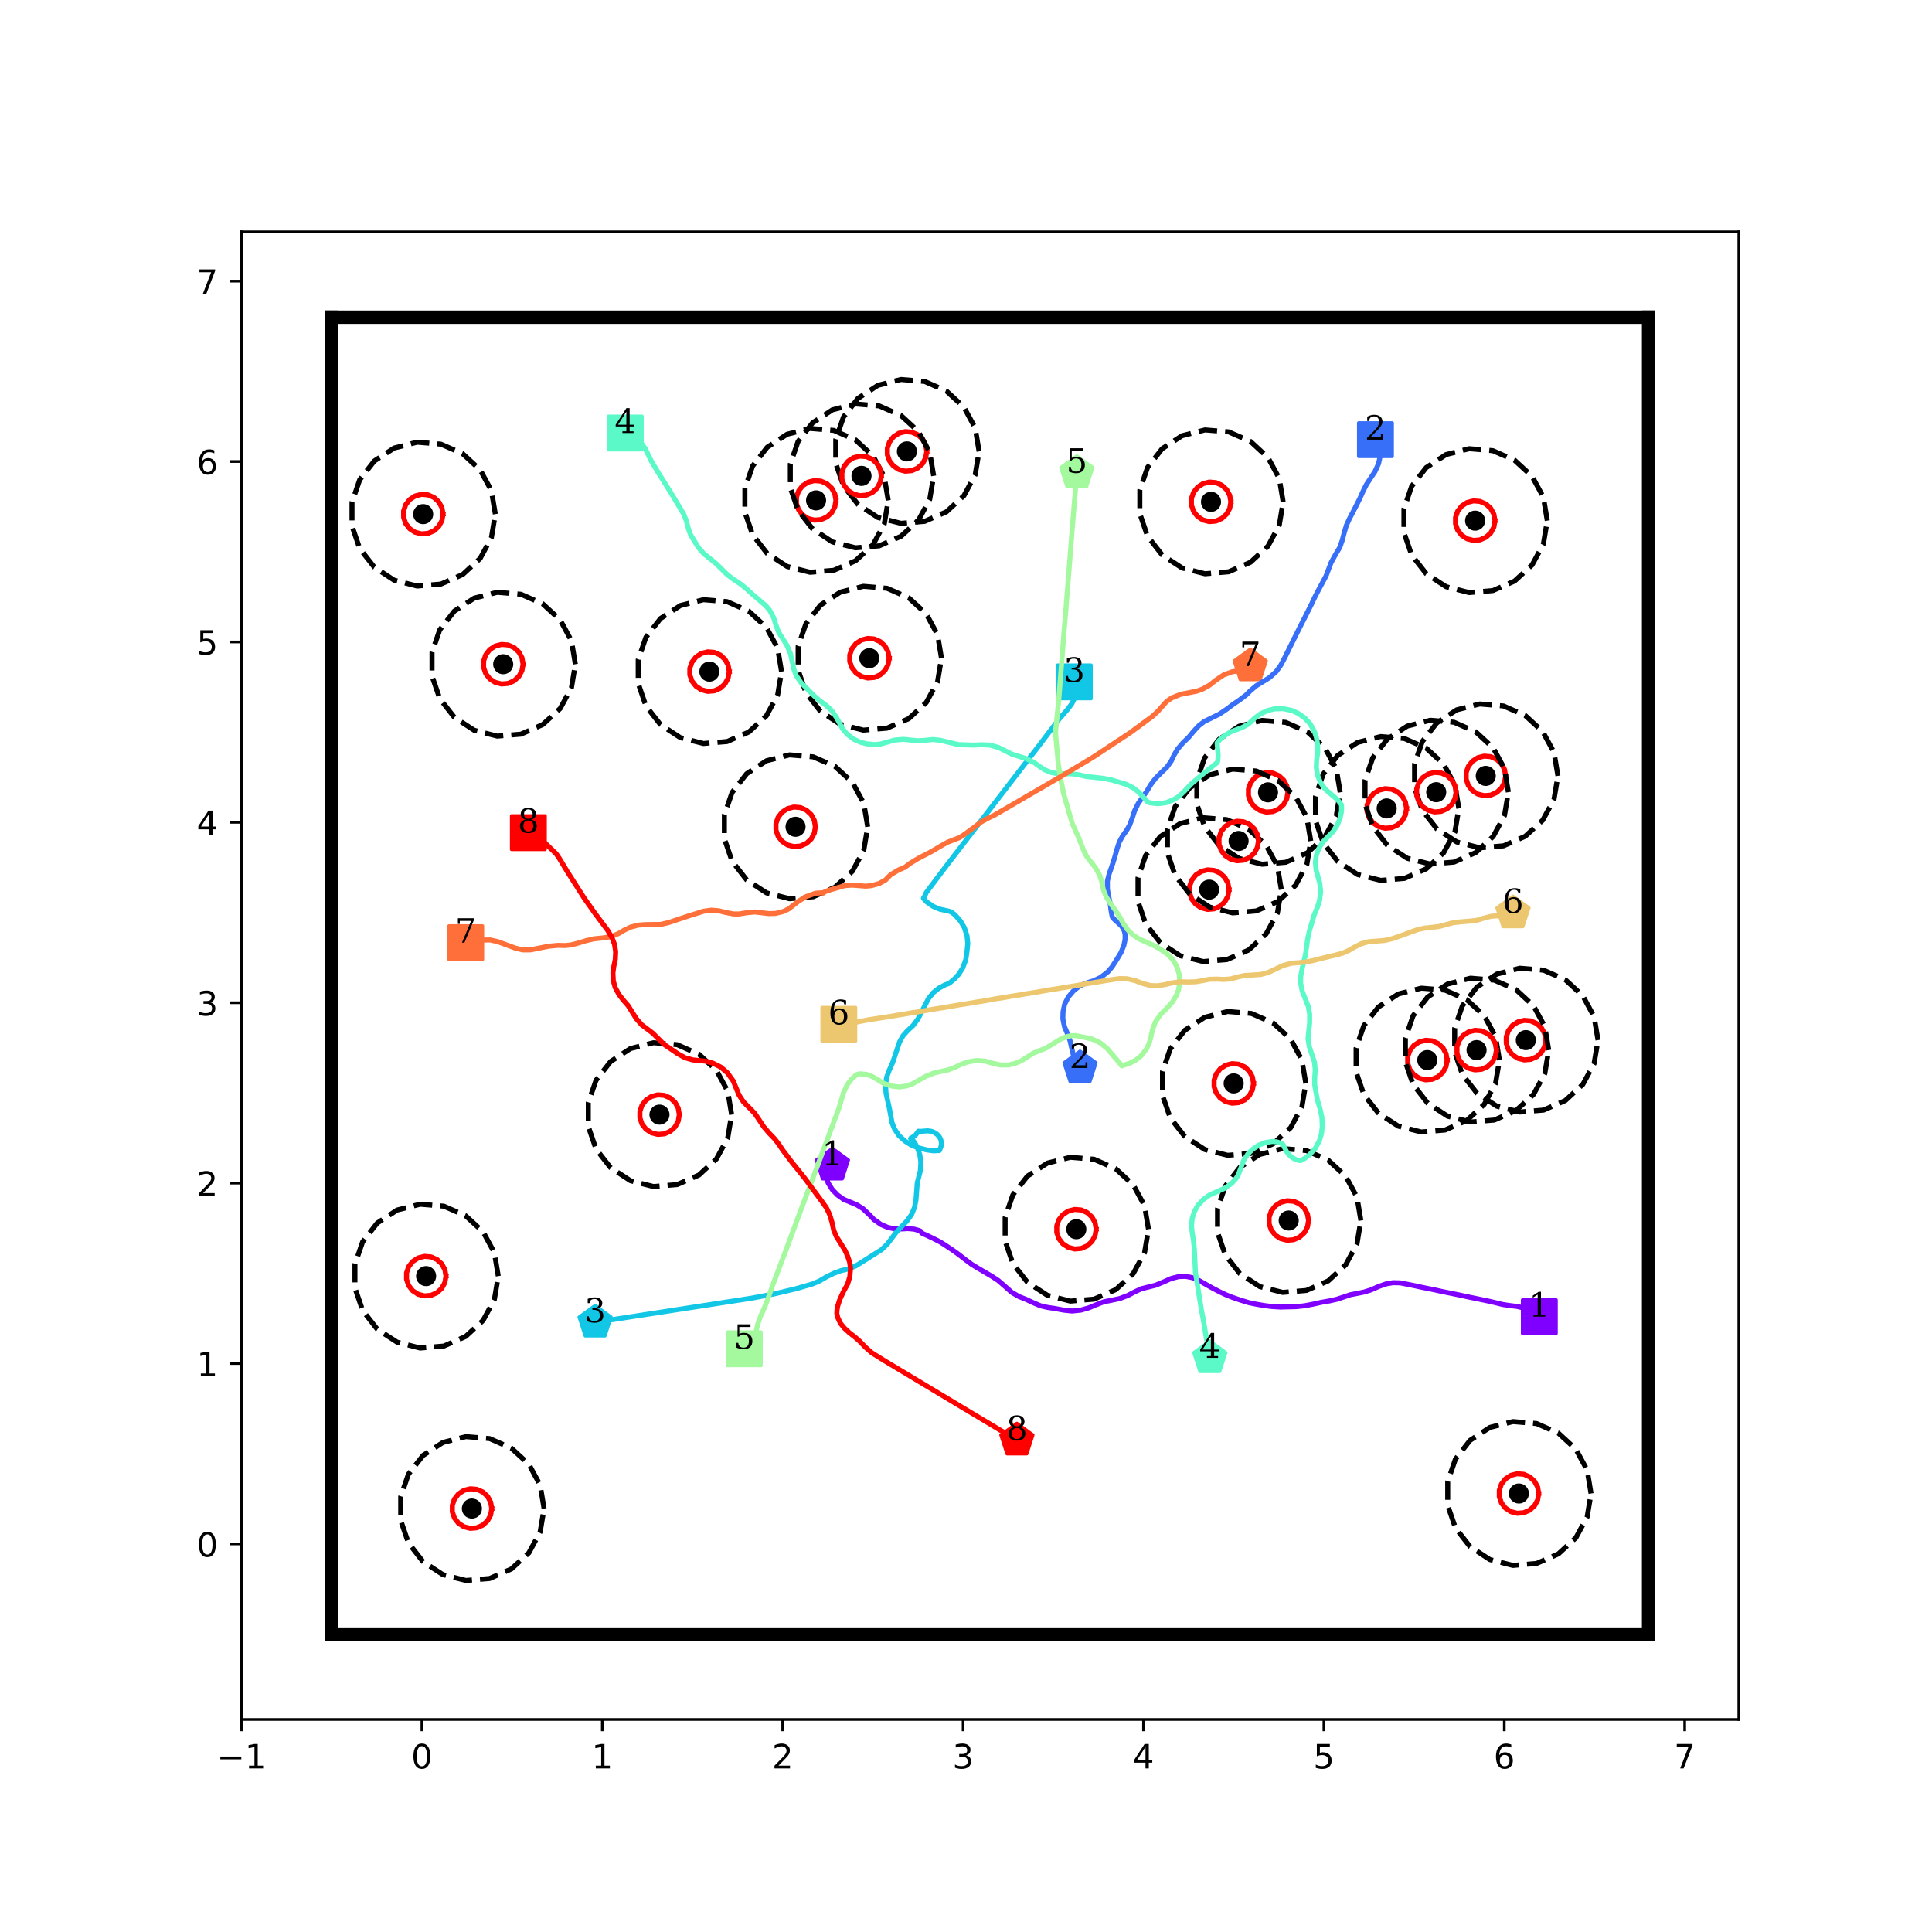 <?xml version="1.0" encoding="utf-8" standalone="no"?>
<!DOCTYPE svg PUBLIC "-//W3C//DTD SVG 1.1//EN"
  "http://www.w3.org/Graphics/SVG/1.1/DTD/svg11.dtd">
<!-- Created with matplotlib (http://matplotlib.org/) -->
<svg height="576pt" version="1.1" viewBox="0 0 576 576" width="576pt" xmlns="http://www.w3.org/2000/svg" xmlns:xlink="http://www.w3.org/1999/xlink">
 <defs>
  <style type="text/css">
*{stroke-linecap:butt;stroke-linejoin:round;}
  </style>
 </defs>
 <g id="figure_1">
  <g id="patch_1">
   <path d="M 0 576 
L 576 576 
L 576 0 
L 0 0 
z
" style="fill:#ffffff;"/>
  </g>
  <g id="axes_1">
   <g id="patch_2">
    <path d="M 72 512.64 
L 518.4 512.64 
L 518.4 69.12 
L 72 69.12 
z
" style="fill:#ffffff;"/>
   </g>
   <g id="matplotlib.axis_1">
    <g id="xtick_1">
     <g id="line2d_1">
      <defs>
       <path d="M 0 0 
L 0 3.5 
" id="mabec65b8b2" style="stroke:#000000;stroke-width:0.8;"/>
      </defs>
      <g>
       <use style="stroke:#000000;stroke-width:0.8;" x="72" xlink:href="#mabec65b8b2" y="512.64"/>
      </g>
     </g>
     <g id="text_1">
      <!-- −1 -->
      <defs>
       <path d="M 10.594 35.5 
L 73.188 35.5 
L 73.188 27.203 
L 10.594 27.203 
z
" id="DejaVuSans-2212"/>
       <path d="M 12.406 8.297 
L 28.516 8.297 
L 28.516 63.922 
L 10.984 60.406 
L 10.984 69.391 
L 28.422 72.906 
L 38.281 72.906 
L 38.281 8.297 
L 54.391 8.297 
L 54.391 0 
L 12.406 0 
z
" id="DejaVuSans-31"/>
      </defs>
      <g transform="translate(64.629 527.238)scale(0.1 -0.1)">
       <use xlink:href="#DejaVuSans-2212"/>
       <use x="83.789" xlink:href="#DejaVuSans-31"/>
      </g>
     </g>
    </g>
    <g id="xtick_2">
     <g id="line2d_2">
      <g>
       <use style="stroke:#000000;stroke-width:0.8;" x="125.783" xlink:href="#mabec65b8b2" y="512.64"/>
      </g>
     </g>
     <g id="text_2">
      <!-- 0 -->
      <defs>
       <path d="M 31.781 66.406 
Q 24.172 66.406 20.328 58.906 
Q 16.5 51.422 16.5 36.375 
Q 16.5 21.391 20.328 13.891 
Q 24.172 6.391 31.781 6.391 
Q 39.453 6.391 43.281 13.891 
Q 47.125 21.391 47.125 36.375 
Q 47.125 51.422 43.281 58.906 
Q 39.453 66.406 31.781 66.406 
z
M 31.781 74.219 
Q 44.047 74.219 50.516 64.516 
Q 56.984 54.828 56.984 36.375 
Q 56.984 17.969 50.516 8.266 
Q 44.047 -1.422 31.781 -1.422 
Q 19.531 -1.422 13.062 8.266 
Q 6.594 17.969 6.594 36.375 
Q 6.594 54.828 13.062 64.516 
Q 19.531 74.219 31.781 74.219 
z
" id="DejaVuSans-30"/>
      </defs>
      <g transform="translate(122.602 527.238)scale(0.1 -0.1)">
       <use xlink:href="#DejaVuSans-30"/>
      </g>
     </g>
    </g>
    <g id="xtick_3">
     <g id="line2d_3">
      <g>
       <use style="stroke:#000000;stroke-width:0.8;" x="179.566" xlink:href="#mabec65b8b2" y="512.64"/>
      </g>
     </g>
     <g id="text_3">
      <!-- 1 -->
      <g transform="translate(176.385 527.238)scale(0.1 -0.1)">
       <use xlink:href="#DejaVuSans-31"/>
      </g>
     </g>
    </g>
    <g id="xtick_4">
     <g id="line2d_4">
      <g>
       <use style="stroke:#000000;stroke-width:0.8;" x="233.349" xlink:href="#mabec65b8b2" y="512.64"/>
      </g>
     </g>
     <g id="text_4">
      <!-- 2 -->
      <defs>
       <path d="M 19.188 8.297 
L 53.609 8.297 
L 53.609 0 
L 7.328 0 
L 7.328 8.297 
Q 12.938 14.109 22.625 23.891 
Q 32.328 33.688 34.812 36.531 
Q 39.547 41.844 41.422 45.531 
Q 43.312 49.219 43.312 52.781 
Q 43.312 58.594 39.234 62.25 
Q 35.156 65.922 28.609 65.922 
Q 23.969 65.922 18.812 64.312 
Q 13.672 62.703 7.812 59.422 
L 7.812 69.391 
Q 13.766 71.781 18.938 73 
Q 24.125 74.219 28.422 74.219 
Q 39.75 74.219 46.484 68.547 
Q 53.219 62.891 53.219 53.422 
Q 53.219 48.922 51.531 44.891 
Q 49.859 40.875 45.406 35.406 
Q 44.188 33.984 37.641 27.219 
Q 31.109 20.453 19.188 8.297 
z
" id="DejaVuSans-32"/>
      </defs>
      <g transform="translate(230.168 527.238)scale(0.1 -0.1)">
       <use xlink:href="#DejaVuSans-32"/>
      </g>
     </g>
    </g>
    <g id="xtick_5">
     <g id="line2d_5">
      <g>
       <use style="stroke:#000000;stroke-width:0.8;" x="287.133" xlink:href="#mabec65b8b2" y="512.64"/>
      </g>
     </g>
     <g id="text_5">
      <!-- 3 -->
      <defs>
       <path d="M 40.578 39.312 
Q 47.656 37.797 51.625 33 
Q 55.609 28.219 55.609 21.188 
Q 55.609 10.406 48.188 4.484 
Q 40.766 -1.422 27.094 -1.422 
Q 22.516 -1.422 17.656 -0.516 
Q 12.797 0.391 7.625 2.203 
L 7.625 11.719 
Q 11.719 9.328 16.594 8.109 
Q 21.484 6.891 26.812 6.891 
Q 36.078 6.891 40.938 10.547 
Q 45.797 14.203 45.797 21.188 
Q 45.797 27.641 41.281 31.266 
Q 36.766 34.906 28.719 34.906 
L 20.219 34.906 
L 20.219 43.016 
L 29.109 43.016 
Q 36.375 43.016 40.234 45.922 
Q 44.094 48.828 44.094 54.297 
Q 44.094 59.906 40.109 62.906 
Q 36.141 65.922 28.719 65.922 
Q 24.656 65.922 20.016 65.031 
Q 15.375 64.156 9.812 62.312 
L 9.812 71.094 
Q 15.438 72.656 20.344 73.438 
Q 25.25 74.219 29.594 74.219 
Q 40.828 74.219 47.359 69.109 
Q 53.906 64.016 53.906 55.328 
Q 53.906 49.266 50.438 45.094 
Q 46.969 40.922 40.578 39.312 
z
" id="DejaVuSans-33"/>
      </defs>
      <g transform="translate(283.951 527.238)scale(0.1 -0.1)">
       <use xlink:href="#DejaVuSans-33"/>
      </g>
     </g>
    </g>
    <g id="xtick_6">
     <g id="line2d_6">
      <g>
       <use style="stroke:#000000;stroke-width:0.8;" x="340.916" xlink:href="#mabec65b8b2" y="512.64"/>
      </g>
     </g>
     <g id="text_6">
      <!-- 4 -->
      <defs>
       <path d="M 37.797 64.312 
L 12.891 25.391 
L 37.797 25.391 
z
M 35.203 72.906 
L 47.609 72.906 
L 47.609 25.391 
L 58.016 25.391 
L 58.016 17.188 
L 47.609 17.188 
L 47.609 0 
L 37.797 0 
L 37.797 17.188 
L 4.891 17.188 
L 4.891 26.703 
z
" id="DejaVuSans-34"/>
      </defs>
      <g transform="translate(337.734 527.238)scale(0.1 -0.1)">
       <use xlink:href="#DejaVuSans-34"/>
      </g>
     </g>
    </g>
    <g id="xtick_7">
     <g id="line2d_7">
      <g>
       <use style="stroke:#000000;stroke-width:0.8;" x="394.699" xlink:href="#mabec65b8b2" y="512.64"/>
      </g>
     </g>
     <g id="text_7">
      <!-- 5 -->
      <defs>
       <path d="M 10.797 72.906 
L 49.516 72.906 
L 49.516 64.594 
L 19.828 64.594 
L 19.828 46.734 
Q 21.969 47.469 24.109 47.828 
Q 26.266 48.188 28.422 48.188 
Q 40.625 48.188 47.75 41.5 
Q 54.891 34.812 54.891 23.391 
Q 54.891 11.625 47.562 5.094 
Q 40.234 -1.422 26.906 -1.422 
Q 22.312 -1.422 17.547 -0.641 
Q 12.797 0.141 7.719 1.703 
L 7.719 11.625 
Q 12.109 9.234 16.797 8.062 
Q 21.484 6.891 26.703 6.891 
Q 35.156 6.891 40.078 11.328 
Q 45.016 15.766 45.016 23.391 
Q 45.016 31 40.078 35.438 
Q 35.156 39.891 26.703 39.891 
Q 22.75 39.891 18.812 39.016 
Q 14.891 38.141 10.797 36.281 
z
" id="DejaVuSans-35"/>
      </defs>
      <g transform="translate(391.518 527.238)scale(0.1 -0.1)">
       <use xlink:href="#DejaVuSans-35"/>
      </g>
     </g>
    </g>
    <g id="xtick_8">
     <g id="line2d_8">
      <g>
       <use style="stroke:#000000;stroke-width:0.8;" x="448.482" xlink:href="#mabec65b8b2" y="512.64"/>
      </g>
     </g>
     <g id="text_8">
      <!-- 6 -->
      <defs>
       <path d="M 33.016 40.375 
Q 26.375 40.375 22.484 35.828 
Q 18.609 31.297 18.609 23.391 
Q 18.609 15.531 22.484 10.953 
Q 26.375 6.391 33.016 6.391 
Q 39.656 6.391 43.531 10.953 
Q 47.406 15.531 47.406 23.391 
Q 47.406 31.297 43.531 35.828 
Q 39.656 40.375 33.016 40.375 
z
M 52.594 71.297 
L 52.594 62.312 
Q 48.875 64.062 45.094 64.984 
Q 41.312 65.922 37.594 65.922 
Q 27.828 65.922 22.672 59.328 
Q 17.531 52.734 16.797 39.406 
Q 19.672 43.656 24.016 45.922 
Q 28.375 48.188 33.594 48.188 
Q 44.578 48.188 50.953 41.516 
Q 57.328 34.859 57.328 23.391 
Q 57.328 12.156 50.688 5.359 
Q 44.047 -1.422 33.016 -1.422 
Q 20.359 -1.422 13.672 8.266 
Q 6.984 17.969 6.984 36.375 
Q 6.984 53.656 15.188 63.938 
Q 23.391 74.219 37.203 74.219 
Q 40.922 74.219 44.703 73.484 
Q 48.484 72.75 52.594 71.297 
z
" id="DejaVuSans-36"/>
      </defs>
      <g transform="translate(445.301 527.238)scale(0.1 -0.1)">
       <use xlink:href="#DejaVuSans-36"/>
      </g>
     </g>
    </g>
    <g id="xtick_9">
     <g id="line2d_9">
      <g>
       <use style="stroke:#000000;stroke-width:0.8;" x="502.265" xlink:href="#mabec65b8b2" y="512.64"/>
      </g>
     </g>
     <g id="text_9">
      <!-- 7 -->
      <defs>
       <path d="M 8.203 72.906 
L 55.078 72.906 
L 55.078 68.703 
L 28.609 0 
L 18.312 0 
L 43.219 64.594 
L 8.203 64.594 
z
" id="DejaVuSans-37"/>
      </defs>
      <g transform="translate(499.084 527.238)scale(0.1 -0.1)">
       <use xlink:href="#DejaVuSans-37"/>
      </g>
     </g>
    </g>
   </g>
   <g id="matplotlib.axis_2">
    <g id="ytick_1">
     <g id="line2d_10">
      <defs>
       <path d="M 0 0 
L -3.5 0 
" id="m5d87eee5a7" style="stroke:#000000;stroke-width:0.8;"/>
      </defs>
      <g>
       <use style="stroke:#000000;stroke-width:0.8;" x="72" xlink:href="#m5d87eee5a7" y="460.297"/>
      </g>
     </g>
     <g id="text_10">
      <!-- 0 -->
      <g transform="translate(58.638 464.096)scale(0.1 -0.1)">
       <use xlink:href="#DejaVuSans-30"/>
      </g>
     </g>
    </g>
    <g id="ytick_2">
     <g id="line2d_11">
      <g>
       <use style="stroke:#000000;stroke-width:0.8;" x="72" xlink:href="#m5d87eee5a7" y="406.514"/>
      </g>
     </g>
     <g id="text_11">
      <!-- 1 -->
      <g transform="translate(58.638 410.313)scale(0.1 -0.1)">
       <use xlink:href="#DejaVuSans-31"/>
      </g>
     </g>
    </g>
    <g id="ytick_3">
     <g id="line2d_12">
      <g>
       <use style="stroke:#000000;stroke-width:0.8;" x="72" xlink:href="#m5d87eee5a7" y="352.731"/>
      </g>
     </g>
     <g id="text_12">
      <!-- 2 -->
      <g transform="translate(58.638 356.53)scale(0.1 -0.1)">
       <use xlink:href="#DejaVuSans-32"/>
      </g>
     </g>
    </g>
    <g id="ytick_4">
     <g id="line2d_13">
      <g>
       <use style="stroke:#000000;stroke-width:0.8;" x="72" xlink:href="#m5d87eee5a7" y="298.947"/>
      </g>
     </g>
     <g id="text_13">
      <!-- 3 -->
      <g transform="translate(58.638 302.747)scale(0.1 -0.1)">
       <use xlink:href="#DejaVuSans-33"/>
      </g>
     </g>
    </g>
    <g id="ytick_5">
     <g id="line2d_14">
      <g>
       <use style="stroke:#000000;stroke-width:0.8;" x="72" xlink:href="#m5d87eee5a7" y="245.164"/>
      </g>
     </g>
     <g id="text_14">
      <!-- 4 -->
      <g transform="translate(58.638 248.964)scale(0.1 -0.1)">
       <use xlink:href="#DejaVuSans-34"/>
      </g>
     </g>
    </g>
    <g id="ytick_6">
     <g id="line2d_15">
      <g>
       <use style="stroke:#000000;stroke-width:0.8;" x="72" xlink:href="#m5d87eee5a7" y="191.381"/>
      </g>
     </g>
     <g id="text_15">
      <!-- 5 -->
      <g transform="translate(58.638 195.18)scale(0.1 -0.1)">
       <use xlink:href="#DejaVuSans-35"/>
      </g>
     </g>
    </g>
    <g id="ytick_7">
     <g id="line2d_16">
      <g>
       <use style="stroke:#000000;stroke-width:0.8;" x="72" xlink:href="#m5d87eee5a7" y="137.598"/>
      </g>
     </g>
     <g id="text_16">
      <!-- 6 -->
      <g transform="translate(58.638 141.397)scale(0.1 -0.1)">
       <use xlink:href="#DejaVuSans-36"/>
      </g>
     </g>
    </g>
    <g id="ytick_8">
     <g id="line2d_17">
      <g>
       <use style="stroke:#000000;stroke-width:0.8;" x="72" xlink:href="#m5d87eee5a7" y="83.815"/>
      </g>
     </g>
     <g id="text_17">
      <!-- 7 -->
      <g transform="translate(58.638 87.614)scale(0.1 -0.1)">
       <use xlink:href="#DejaVuSans-37"/>
      </g>
     </g>
    </g>
   </g>
   <g id="line2d_18">
    <path clip-path="url(#p9517f5a455)" d="M 458.926 392.545 
" style="fill:none;stroke:#1f77b4;stroke-linecap:square;stroke-width:1.5;"/>
    <defs>
     <path d="M -5 5 
L 5 5 
L 5 -5 
L -5 -5 
z
" id="ma305fcb2a3" style="stroke:#8000ff;stroke-linejoin:miter;"/>
    </defs>
    <g clip-path="url(#p9517f5a455)">
     <use style="fill:#8000ff;stroke:#8000ff;stroke-linejoin:miter;" x="458.926" xlink:href="#ma305fcb2a3" y="392.545"/>
    </g>
   </g>
   <g id="line2d_19">
    <path clip-path="url(#p9517f5a455)" d="M 248.166 347.393 
" style="fill:none;stroke:#ff7f0e;stroke-linecap:square;stroke-width:1.5;"/>
    <defs>
     <path d="M 0 -5 
L -4.755 -1.545 
L -2.939 4.045 
L 2.939 4.045 
L 4.755 -1.545 
z
" id="m61a6084cb5" style="stroke:#8000ff;stroke-linejoin:miter;"/>
    </defs>
    <g clip-path="url(#p9517f5a455)">
     <use style="fill:#8000ff;stroke:#8000ff;stroke-linejoin:miter;" x="248.166" xlink:href="#m61a6084cb5" y="347.393"/>
    </g>
   </g>
   <g id="line2d_20">
    <path clip-path="url(#p9517f5a455)" d="M 410.067 131.079 
" style="fill:none;stroke:#2ca02c;stroke-linecap:square;stroke-width:1.5;"/>
    <defs>
     <path d="M -5 5 
L 5 5 
L 5 -5 
L -5 -5 
z
" id="mdd6d721c15" style="stroke:#376ff9;stroke-linejoin:miter;"/>
    </defs>
    <g clip-path="url(#p9517f5a455)">
     <use style="fill:#376ff9;stroke:#376ff9;stroke-linejoin:miter;" x="410.067" xlink:href="#mdd6d721c15" y="131.079"/>
    </g>
   </g>
   <g id="line2d_21">
    <path clip-path="url(#p9517f5a455)" d="M 321.993 318.398 
" style="fill:none;stroke:#d62728;stroke-linecap:square;stroke-width:1.5;"/>
    <defs>
     <path d="M 0 -5 
L -4.755 -1.545 
L -2.939 4.045 
L 2.939 4.045 
L 4.755 -1.545 
z
" id="mb9d7598df8" style="stroke:#376ff9;stroke-linejoin:miter;"/>
    </defs>
    <g clip-path="url(#p9517f5a455)">
     <use style="fill:#376ff9;stroke:#376ff9;stroke-linejoin:miter;" x="321.993" xlink:href="#mb9d7598df8" y="318.398"/>
    </g>
   </g>
   <g id="line2d_22">
    <path clip-path="url(#p9517f5a455)" d="M 320.29 203.294 
" style="fill:none;stroke:#9467bd;stroke-linecap:square;stroke-width:1.5;"/>
    <defs>
     <path d="M -5 5 
L 5 5 
L 5 -5 
L -5 -5 
z
" id="m9e5b700b45" style="stroke:#12c7e6;stroke-linejoin:miter;"/>
    </defs>
    <g clip-path="url(#p9517f5a455)">
     <use style="fill:#12c7e6;stroke:#12c7e6;stroke-linejoin:miter;" x="320.29" xlink:href="#m9e5b700b45" y="203.294"/>
    </g>
   </g>
   <g id="line2d_23">
    <path clip-path="url(#p9517f5a455)" d="M 177.424 394.221 
" style="fill:none;stroke:#8c564b;stroke-linecap:square;stroke-width:1.5;"/>
    <defs>
     <path d="M 0 -5 
L -4.755 -1.545 
L -2.939 4.045 
L 2.939 4.045 
L 4.755 -1.545 
z
" id="m52a6fb4a81" style="stroke:#12c7e6;stroke-linejoin:miter;"/>
    </defs>
    <g clip-path="url(#p9517f5a455)">
     <use style="fill:#12c7e6;stroke:#12c7e6;stroke-linejoin:miter;" x="177.424" xlink:href="#m52a6fb4a81" y="394.221"/>
    </g>
   </g>
   <g id="line2d_24">
    <path clip-path="url(#p9517f5a455)" d="M 186.432 129.105 
" style="fill:none;stroke:#e377c2;stroke-linecap:square;stroke-width:1.5;"/>
    <defs>
     <path d="M -5 5 
L 5 5 
L 5 -5 
L -5 -5 
z
" id="m5d6702b27f" style="stroke:#5bf9c7;stroke-linejoin:miter;"/>
    </defs>
    <g clip-path="url(#p9517f5a455)">
     <use style="fill:#5bf9c7;stroke:#5bf9c7;stroke-linejoin:miter;" x="186.432" xlink:href="#m5d6702b27f" y="129.105"/>
    </g>
   </g>
   <g id="line2d_25">
    <path clip-path="url(#p9517f5a455)" d="M 360.694 404.823 
" style="fill:none;stroke:#7f7f7f;stroke-linecap:square;stroke-width:1.5;"/>
    <defs>
     <path d="M 0 -5 
L -4.755 -1.545 
L -2.939 4.045 
L 2.939 4.045 
L 4.755 -1.545 
z
" id="med9dd91576" style="stroke:#5bf9c7;stroke-linejoin:miter;"/>
    </defs>
    <g clip-path="url(#p9517f5a455)">
     <use style="fill:#5bf9c7;stroke:#5bf9c7;stroke-linejoin:miter;" x="360.694" xlink:href="#med9dd91576" y="404.823"/>
    </g>
   </g>
   <g id="line2d_26">
    <path clip-path="url(#p9517f5a455)" d="M 221.9 402.124 
" style="fill:none;stroke:#bcbd22;stroke-linecap:square;stroke-width:1.5;"/>
    <defs>
     <path d="M -5 5 
L 5 5 
L 5 -5 
L -5 -5 
z
" id="m536c992865" style="stroke:#a4f99f;stroke-linejoin:miter;"/>
    </defs>
    <g clip-path="url(#p9517f5a455)">
     <use style="fill:#a4f99f;stroke:#a4f99f;stroke-linejoin:miter;" x="221.9" xlink:href="#m536c992865" y="402.124"/>
    </g>
   </g>
   <g id="line2d_27">
    <path clip-path="url(#p9517f5a455)" d="M 321.024 140.943 
" style="fill:none;stroke:#17becf;stroke-linecap:square;stroke-width:1.5;"/>
    <defs>
     <path d="M 0 -5 
L -4.755 -1.545 
L -2.939 4.045 
L 2.939 4.045 
L 4.755 -1.545 
z
" id="m7f3545e60c" style="stroke:#a4f99f;stroke-linejoin:miter;"/>
    </defs>
    <g clip-path="url(#p9517f5a455)">
     <use style="fill:#a4f99f;stroke:#a4f99f;stroke-linejoin:miter;" x="321.024" xlink:href="#m7f3545e60c" y="140.943"/>
    </g>
   </g>
   <g id="line2d_28">
    <path clip-path="url(#p9517f5a455)" d="M 250.084 305.376 
" style="fill:none;stroke:#1f77b4;stroke-linecap:square;stroke-width:1.5;"/>
    <defs>
     <path d="M -5 5 
L 5 5 
L 5 -5 
L -5 -5 
z
" id="m70e2e3e300" style="stroke:#edc76f;stroke-linejoin:miter;"/>
    </defs>
    <g clip-path="url(#p9517f5a455)">
     <use style="fill:#edc76f;stroke:#edc76f;stroke-linejoin:miter;" x="250.084" xlink:href="#m70e2e3e300" y="305.376"/>
    </g>
   </g>
   <g id="line2d_29">
    <path clip-path="url(#p9517f5a455)" d="M 451.067 272.207 
" style="fill:none;stroke:#ff7f0e;stroke-linecap:square;stroke-width:1.5;"/>
    <defs>
     <path d="M 0 -5 
L -4.755 -1.545 
L -2.939 4.045 
L 2.939 4.045 
L 4.755 -1.545 
z
" id="m93270e1433" style="stroke:#edc76f;stroke-linejoin:miter;"/>
    </defs>
    <g clip-path="url(#p9517f5a455)">
     <use style="fill:#edc76f;stroke:#edc76f;stroke-linejoin:miter;" x="451.067" xlink:href="#m93270e1433" y="272.207"/>
    </g>
   </g>
   <g id="line2d_30">
    <path clip-path="url(#p9517f5a455)" d="M 138.853 281.047 
" style="fill:none;stroke:#2ca02c;stroke-linecap:square;stroke-width:1.5;"/>
    <defs>
     <path d="M -5 5 
L 5 5 
L 5 -5 
L -5 -5 
z
" id="mb2e9d26053" style="stroke:#ff6f39;stroke-linejoin:miter;"/>
    </defs>
    <g clip-path="url(#p9517f5a455)">
     <use style="fill:#ff6f39;stroke:#ff6f39;stroke-linejoin:miter;" x="138.853" xlink:href="#mb2e9d26053" y="281.047"/>
    </g>
   </g>
   <g id="line2d_31">
    <path clip-path="url(#p9517f5a455)" d="M 372.732 198.567 
" style="fill:none;stroke:#d62728;stroke-linecap:square;stroke-width:1.5;"/>
    <defs>
     <path d="M 0 -5 
L -4.755 -1.545 
L -2.939 4.045 
L 2.939 4.045 
L 4.755 -1.545 
z
" id="m7edc99380a" style="stroke:#ff6f39;stroke-linejoin:miter;"/>
    </defs>
    <g clip-path="url(#p9517f5a455)">
     <use style="fill:#ff6f39;stroke:#ff6f39;stroke-linejoin:miter;" x="372.732" xlink:href="#m7edc99380a" y="198.567"/>
    </g>
   </g>
   <g id="line2d_32">
    <path clip-path="url(#p9517f5a455)" d="M 157.522 248.245 
" style="fill:none;stroke:#9467bd;stroke-linecap:square;stroke-width:1.5;"/>
    <defs>
     <path d="M -5 5 
L 5 5 
L 5 -5 
L -5 -5 
z
" id="mc02dca3a84" style="stroke:#ff0000;stroke-linejoin:miter;"/>
    </defs>
    <g clip-path="url(#p9517f5a455)">
     <use style="fill:#ff0000;stroke:#ff0000;stroke-linejoin:miter;" x="157.522" xlink:href="#mc02dca3a84" y="248.245"/>
    </g>
   </g>
   <g id="line2d_33">
    <path clip-path="url(#p9517f5a455)" d="M 303.171 429.369 
" style="fill:none;stroke:#8c564b;stroke-linecap:square;stroke-width:1.5;"/>
    <defs>
     <path d="M 0 -5 
L -4.755 -1.545 
L -2.939 4.045 
L 2.939 4.045 
L 4.755 -1.545 
z
" id="m0313f9ee2a" style="stroke:#ff0000;stroke-linejoin:miter;"/>
    </defs>
    <g clip-path="url(#p9517f5a455)">
     <use style="fill:#ff0000;stroke:#ff0000;stroke-linejoin:miter;" x="303.171" xlink:href="#m0313f9ee2a" y="429.369"/>
    </g>
   </g>
   <g id="line2d_34">
    <defs>
     <path d="M 0 2.5 
C 0.663 2.5 1.299 2.237 1.768 1.768 
C 2.237 1.299 2.5 0.663 2.5 0 
C 2.5 -0.663 2.237 -1.299 1.768 -1.768 
C 1.299 -2.237 0.663 -2.5 0 -2.5 
C -0.663 -2.5 -1.299 -2.237 -1.768 -1.768 
C -2.237 -1.299 -2.5 -0.663 -2.5 0 
C -2.5 0.663 -2.237 1.299 -1.768 1.768 
C -1.299 2.237 -0.663 2.5 0 2.5 
z
" id="m43ec711df0" style="stroke:#000000;"/>
    </defs>
    <g clip-path="url(#p9517f5a455)">
     <use style="stroke:#000000;" x="127.042" xlink:href="#m43ec711df0" y="380.458"/>
     <use style="stroke:#000000;" x="442.958" xlink:href="#m43ec711df0" y="231.323"/>
     <use style="stroke:#000000;" x="320.888" xlink:href="#m43ec711df0" y="366.471"/>
     <use style="stroke:#000000;" x="259.176" xlink:href="#m43ec711df0" y="196.237"/>
     <use style="stroke:#000000;" x="452.833" xlink:href="#m43ec711df0" y="445.267"/>
     <use style="stroke:#000000;" x="425.525" xlink:href="#m43ec711df0" y="316.044"/>
     <use style="stroke:#000000;" x="150.023" xlink:href="#m43ec711df0" y="198.023"/>
     <use style="stroke:#000000;" x="384.21" xlink:href="#m43ec711df0" y="363.878"/>
     <use style="stroke:#000000;" x="126.164" xlink:href="#m43ec711df0" y="153.276"/>
     <use style="stroke:#000000;" x="361.041" xlink:href="#m43ec711df0" y="149.616"/>
     <use style="stroke:#000000;" x="211.494" xlink:href="#m43ec711df0" y="200.227"/>
     <use style="stroke:#000000;" x="439.784" xlink:href="#m43ec711df0" y="155.221"/>
     <use style="stroke:#000000;" x="140.69" xlink:href="#m43ec711df0" y="449.755"/>
     <use style="stroke:#000000;" x="360.498" xlink:href="#m43ec711df0" y="265.233"/>
     <use style="stroke:#000000;" x="367.799" xlink:href="#m43ec711df0" y="323.001"/>
     <use style="stroke:#000000;" x="378.046" xlink:href="#m43ec711df0" y="236.225"/>
     <use style="stroke:#000000;" x="237.179" xlink:href="#m43ec711df0" y="246.5"/>
     <use style="stroke:#000000;" x="413.416" xlink:href="#m43ec711df0" y="241.032"/>
     <use style="stroke:#000000;" x="270.388" xlink:href="#m43ec711df0" y="134.582"/>
     <use style="stroke:#000000;" x="196.612" xlink:href="#m43ec711df0" y="332.311"/>
     <use style="stroke:#000000;" x="454.907" xlink:href="#m43ec711df0" y="310.098"/>
     <use style="stroke:#000000;" x="243.3" xlink:href="#m43ec711df0" y="149.175"/>
     <use style="stroke:#000000;" x="428.187" xlink:href="#m43ec711df0" y="236.177"/>
     <use style="stroke:#000000;" x="440.216" xlink:href="#m43ec711df0" y="313.071"/>
     <use style="stroke:#000000;" x="369.272" xlink:href="#m43ec711df0" y="250.729"/>
     <use style="stroke:#000000;" x="256.844" xlink:href="#m43ec711df0" y="141.878"/>
    </g>
   </g>
   <g id="line2d_35">
    <path clip-path="url(#p9517f5a455)" d="M 148.555 380.458 
L 147.389 373.473 
L 144.019 367.244 
L 138.808 362.448 
L 132.323 359.603 
L 125.265 359.018 
L 118.4 360.757 
L 112.471 364.63 
L 108.121 370.219 
L 105.822 376.917 
L 105.822 383.999 
L 108.121 390.697 
L 112.471 396.286 
L 118.4 400.159 
L 125.265 401.898 
L 132.323 401.313 
L 138.808 398.468 
L 144.019 393.672 
L 147.389 387.443 
L 148.555 380.458 
" style="fill:none;stroke:#000000;stroke-dasharray:5.55,2.4;stroke-dashoffset:0;stroke-width:1.5;"/>
   </g>
   <g id="line2d_36">
    <path clip-path="url(#p9517f5a455)" d="M 132.958 380.458 
L 132.637 378.537 
L 131.71 376.824 
L 130.277 375.505 
L 128.494 374.723 
L 126.553 374.562 
L 124.665 375.04 
L 123.035 376.106 
L 121.839 377.642 
L 121.206 379.484 
L 121.206 381.432 
L 121.839 383.274 
L 123.035 384.811 
L 124.665 385.876 
L 126.553 386.354 
L 128.494 386.193 
L 130.277 385.411 
L 131.71 384.092 
L 132.637 382.379 
L 132.958 380.458 
" style="fill:none;stroke:#ff0000;stroke-linecap:square;stroke-width:1.5;"/>
   </g>
   <g id="line2d_37">
    <path clip-path="url(#p9517f5a455)" d="M 464.471 231.323 
L 463.305 224.338 
L 459.934 218.11 
L 454.724 213.313 
L 448.239 210.468 
L 441.181 209.883 
L 434.316 211.622 
L 428.387 215.495 
L 424.037 221.084 
L 421.738 227.782 
L 421.738 234.864 
L 424.037 241.562 
L 428.387 247.151 
L 434.316 251.025 
L 441.181 252.763 
L 448.239 252.178 
L 454.724 249.333 
L 459.934 244.537 
L 463.305 238.309 
L 464.471 231.323 
" style="fill:none;stroke:#000000;stroke-dasharray:5.55,2.4;stroke-dashoffset:0;stroke-width:1.5;"/>
   </g>
   <g id="line2d_38">
    <path clip-path="url(#p9517f5a455)" d="M 448.874 231.323 
L 448.553 229.402 
L 447.626 227.689 
L 446.193 226.37 
L 444.41 225.588 
L 442.469 225.427 
L 440.581 225.905 
L 438.951 226.971 
L 437.754 228.507 
L 437.122 230.349 
L 437.122 232.297 
L 437.754 234.139 
L 438.951 235.676 
L 440.581 236.741 
L 442.469 237.219 
L 444.41 237.058 
L 446.193 236.276 
L 447.626 234.957 
L 448.553 233.244 
L 448.874 231.323 
" style="fill:none;stroke:#ff0000;stroke-linecap:square;stroke-width:1.5;"/>
   </g>
   <g id="line2d_39">
    <path clip-path="url(#p9517f5a455)" d="M 342.401 366.471 
L 341.235 359.486 
L 337.865 353.258 
L 332.654 348.461 
L 326.169 345.616 
L 319.111 345.032 
L 312.246 346.77 
L 306.317 350.644 
L 301.967 356.232 
L 299.668 362.93 
L 299.668 370.012 
L 301.967 376.711 
L 306.317 382.299 
L 312.246 386.173 
L 319.111 387.911 
L 326.169 387.326 
L 332.654 384.482 
L 337.865 379.685 
L 341.235 373.457 
L 342.401 366.471 
" style="fill:none;stroke:#000000;stroke-dasharray:5.55,2.4;stroke-dashoffset:0;stroke-width:1.5;"/>
   </g>
   <g id="line2d_40">
    <path clip-path="url(#p9517f5a455)" d="M 326.804 366.471 
L 326.483 364.55 
L 325.556 362.838 
L 324.124 361.519 
L 322.34 360.736 
L 320.399 360.575 
L 318.511 361.054 
L 316.881 362.119 
L 315.685 363.656 
L 315.052 365.498 
L 315.052 367.445 
L 315.685 369.287 
L 316.881 370.824 
L 318.511 371.889 
L 320.399 372.367 
L 322.34 372.207 
L 324.124 371.424 
L 325.556 370.105 
L 326.483 368.392 
L 326.804 366.471 
" style="fill:none;stroke:#ff0000;stroke-linecap:square;stroke-width:1.5;"/>
   </g>
   <g id="line2d_41">
    <path clip-path="url(#p9517f5a455)" d="M 280.69 196.237 
L 279.524 189.251 
L 276.153 183.023 
L 270.943 178.227 
L 264.458 175.382 
L 257.4 174.797 
L 250.535 176.535 
L 244.606 180.409 
L 240.256 185.998 
L 237.957 192.696 
L 237.957 199.778 
L 240.256 206.476 
L 244.606 212.065 
L 250.535 215.938 
L 257.4 217.677 
L 264.458 217.092 
L 270.943 214.247 
L 276.153 209.45 
L 279.524 203.222 
L 280.69 196.237 
" style="fill:none;stroke:#000000;stroke-dasharray:5.55,2.4;stroke-dashoffset:0;stroke-width:1.5;"/>
   </g>
   <g id="line2d_42">
    <path clip-path="url(#p9517f5a455)" d="M 265.093 196.237 
L 264.772 194.316 
L 263.845 192.603 
L 262.412 191.284 
L 260.629 190.502 
L 258.688 190.341 
L 256.8 190.819 
L 255.17 191.884 
L 253.973 193.421 
L 253.341 195.263 
L 253.341 197.211 
L 253.973 199.053 
L 255.17 200.589 
L 256.8 201.655 
L 258.688 202.133 
L 260.629 201.972 
L 262.412 201.19 
L 263.845 199.871 
L 264.772 198.158 
L 265.093 196.237 
" style="fill:none;stroke:#ff0000;stroke-linecap:square;stroke-width:1.5;"/>
   </g>
   <g id="line2d_43">
    <path clip-path="url(#p9517f5a455)" d="M 474.346 445.267 
L 473.181 438.282 
L 469.81 432.054 
L 464.6 427.257 
L 458.114 424.412 
L 451.057 423.828 
L 444.191 425.566 
L 438.263 429.44 
L 433.913 435.028 
L 431.613 441.726 
L 431.613 448.808 
L 433.913 455.507 
L 438.263 461.095 
L 444.191 464.969 
L 451.057 466.707 
L 458.114 466.122 
L 464.6 463.278 
L 469.81 458.481 
L 473.181 452.253 
L 474.346 445.267 
" style="fill:none;stroke:#000000;stroke-dasharray:5.55,2.4;stroke-dashoffset:0;stroke-width:1.5;"/>
   </g>
   <g id="line2d_44">
    <path clip-path="url(#p9517f5a455)" d="M 458.749 445.267 
L 458.429 443.346 
L 457.502 441.634 
L 456.069 440.315 
L 454.286 439.532 
L 452.345 439.371 
L 450.457 439.85 
L 448.826 440.915 
L 447.63 442.452 
L 446.998 444.294 
L 446.998 446.241 
L 447.63 448.083 
L 448.826 449.62 
L 450.457 450.685 
L 452.345 451.163 
L 454.286 451.002 
L 456.069 450.22 
L 457.502 448.901 
L 458.429 447.188 
L 458.749 445.267 
" style="fill:none;stroke:#ff0000;stroke-linecap:square;stroke-width:1.5;"/>
   </g>
   <g id="line2d_45">
    <path clip-path="url(#p9517f5a455)" d="M 447.038 316.044 
L 445.872 309.059 
L 442.502 302.83 
L 437.291 298.034 
L 430.806 295.189 
L 423.748 294.604 
L 416.883 296.343 
L 410.954 300.216 
L 406.604 305.805 
L 404.305 312.503 
L 404.305 319.585 
L 406.604 326.283 
L 410.954 331.872 
L 416.883 335.745 
L 423.748 337.484 
L 430.806 336.899 
L 437.291 334.054 
L 442.502 329.258 
L 445.872 323.029 
L 447.038 316.044 
" style="fill:none;stroke:#000000;stroke-dasharray:5.55,2.4;stroke-dashoffset:0;stroke-width:1.5;"/>
   </g>
   <g id="line2d_46">
    <path clip-path="url(#p9517f5a455)" d="M 431.441 316.044 
L 431.12 314.123 
L 430.193 312.41 
L 428.76 311.091 
L 426.977 310.309 
L 425.036 310.148 
L 423.148 310.626 
L 421.518 311.691 
L 420.321 313.228 
L 419.689 315.07 
L 419.689 317.018 
L 420.321 318.86 
L 421.518 320.397 
L 423.148 321.462 
L 425.036 321.94 
L 426.977 321.779 
L 428.76 320.997 
L 430.193 319.678 
L 431.12 317.965 
L 431.441 316.044 
" style="fill:none;stroke:#ff0000;stroke-linecap:square;stroke-width:1.5;"/>
   </g>
   <g id="line2d_47">
    <path clip-path="url(#p9517f5a455)" d="M 171.536 198.023 
L 170.37 191.038 
L 167 184.809 
L 161.789 180.013 
L 155.304 177.168 
L 148.246 176.583 
L 141.381 178.322 
L 135.452 182.195 
L 131.102 187.784 
L 128.803 194.482 
L 128.803 201.564 
L 131.102 208.262 
L 135.452 213.851 
L 141.381 217.724 
L 148.246 219.463 
L 155.304 218.878 
L 161.789 216.033 
L 167 211.237 
L 170.37 205.008 
L 171.536 198.023 
" style="fill:none;stroke:#000000;stroke-dasharray:5.55,2.4;stroke-dashoffset:0;stroke-width:1.5;"/>
   </g>
   <g id="line2d_48">
    <path clip-path="url(#p9517f5a455)" d="M 155.939 198.023 
L 155.618 196.102 
L 154.691 194.389 
L 153.258 193.07 
L 151.475 192.288 
L 149.534 192.127 
L 147.646 192.605 
L 146.016 193.67 
L 144.819 195.207 
L 144.187 197.049 
L 144.187 198.997 
L 144.819 200.839 
L 146.016 202.376 
L 147.646 203.441 
L 149.534 203.919 
L 151.475 203.758 
L 153.258 202.976 
L 154.691 201.657 
L 155.618 199.944 
L 155.939 198.023 
" style="fill:none;stroke:#ff0000;stroke-linecap:square;stroke-width:1.5;"/>
   </g>
   <g id="line2d_49">
    <path clip-path="url(#p9517f5a455)" d="M 405.724 363.878 
L 404.558 356.892 
L 401.187 350.664 
L 395.977 345.867 
L 389.491 343.023 
L 382.434 342.438 
L 375.569 344.176 
L 369.64 348.05 
L 365.29 353.638 
L 362.99 360.337 
L 362.99 367.419 
L 365.29 374.117 
L 369.64 379.705 
L 375.569 383.579 
L 382.434 385.317 
L 389.491 384.733 
L 395.977 381.888 
L 401.187 377.091 
L 404.558 370.863 
L 405.724 363.878 
" style="fill:none;stroke:#000000;stroke-dasharray:5.55,2.4;stroke-dashoffset:0;stroke-width:1.5;"/>
   </g>
   <g id="line2d_50">
    <path clip-path="url(#p9517f5a455)" d="M 390.126 363.878 
L 389.806 361.957 
L 388.879 360.244 
L 387.446 358.925 
L 385.663 358.142 
L 383.722 357.982 
L 381.834 358.46 
L 380.203 359.525 
L 379.007 361.062 
L 378.375 362.904 
L 378.375 364.851 
L 379.007 366.693 
L 380.203 368.23 
L 381.834 369.295 
L 383.722 369.773 
L 385.663 369.613 
L 387.446 368.83 
L 388.879 367.511 
L 389.806 365.799 
L 390.126 363.878 
" style="fill:none;stroke:#ff0000;stroke-linecap:square;stroke-width:1.5;"/>
   </g>
   <g id="line2d_51">
    <path clip-path="url(#p9517f5a455)" d="M 147.678 153.276 
L 146.512 146.291 
L 143.141 140.063 
L 137.931 135.266 
L 131.446 132.421 
L 124.388 131.837 
L 117.523 133.575 
L 111.594 137.449 
L 107.244 143.037 
L 104.945 149.735 
L 104.945 156.817 
L 107.244 163.516 
L 111.594 169.104 
L 117.523 172.978 
L 124.388 174.716 
L 131.446 174.131 
L 137.931 171.287 
L 143.141 166.49 
L 146.512 160.262 
L 147.678 153.276 
" style="fill:none;stroke:#000000;stroke-dasharray:5.55,2.4;stroke-dashoffset:0;stroke-width:1.5;"/>
   </g>
   <g id="line2d_52">
    <path clip-path="url(#p9517f5a455)" d="M 132.081 153.276 
L 131.76 151.355 
L 130.833 149.643 
L 129.4 148.324 
L 127.617 147.541 
L 125.676 147.38 
L 123.788 147.859 
L 122.157 148.924 
L 120.961 150.461 
L 120.329 152.303 
L 120.329 154.25 
L 120.961 156.092 
L 122.157 157.629 
L 123.788 158.694 
L 125.676 159.172 
L 127.617 159.012 
L 129.4 158.229 
L 130.833 156.91 
L 131.76 155.197 
L 132.081 153.276 
" style="fill:none;stroke:#ff0000;stroke-linecap:square;stroke-width:1.5;"/>
   </g>
   <g id="line2d_53">
    <path clip-path="url(#p9517f5a455)" d="M 382.555 149.616 
L 381.389 142.631 
L 378.018 136.403 
L 372.808 131.606 
L 366.322 128.761 
L 359.265 128.176 
L 352.4 129.915 
L 346.471 133.788 
L 342.121 139.377 
L 339.821 146.075 
L 339.821 153.157 
L 342.121 159.855 
L 346.471 165.444 
L 352.4 169.318 
L 359.265 171.056 
L 366.322 170.471 
L 372.808 167.626 
L 378.018 162.83 
L 381.389 156.602 
L 382.555 149.616 
" style="fill:none;stroke:#000000;stroke-dasharray:5.55,2.4;stroke-dashoffset:0;stroke-width:1.5;"/>
   </g>
   <g id="line2d_54">
    <path clip-path="url(#p9517f5a455)" d="M 366.957 149.616 
L 366.637 147.695 
L 365.71 145.982 
L 364.277 144.663 
L 362.494 143.881 
L 360.553 143.72 
L 358.665 144.198 
L 357.034 145.264 
L 355.838 146.8 
L 355.206 148.643 
L 355.206 150.59 
L 355.838 152.432 
L 357.034 153.969 
L 358.665 155.034 
L 360.553 155.512 
L 362.494 155.351 
L 364.277 154.569 
L 365.71 153.25 
L 366.637 151.537 
L 366.957 149.616 
" style="fill:none;stroke:#ff0000;stroke-linecap:square;stroke-width:1.5;"/>
   </g>
   <g id="line2d_55">
    <path clip-path="url(#p9517f5a455)" d="M 233.007 200.227 
L 231.841 193.241 
L 228.471 187.013 
L 223.26 182.217 
L 216.775 179.372 
L 209.717 178.787 
L 202.852 180.525 
L 196.923 184.399 
L 192.573 189.988 
L 190.274 196.686 
L 190.274 203.768 
L 192.573 210.466 
L 196.923 216.054 
L 202.852 219.928 
L 209.717 221.666 
L 216.775 221.082 
L 223.26 218.237 
L 228.471 213.44 
L 231.841 207.212 
L 233.007 200.227 
" style="fill:none;stroke:#000000;stroke-dasharray:5.55,2.4;stroke-dashoffset:0;stroke-width:1.5;"/>
   </g>
   <g id="line2d_56">
    <path clip-path="url(#p9517f5a455)" d="M 217.41 200.227 
L 217.089 198.306 
L 216.162 196.593 
L 214.73 195.274 
L 212.946 194.492 
L 211.005 194.331 
L 209.117 194.809 
L 207.487 195.874 
L 206.291 197.411 
L 205.658 199.253 
L 205.658 201.2 
L 206.291 203.042 
L 207.487 204.579 
L 209.117 205.645 
L 211.005 206.123 
L 212.946 205.962 
L 214.73 205.179 
L 216.162 203.86 
L 217.089 202.148 
L 217.41 200.227 
" style="fill:none;stroke:#ff0000;stroke-linecap:square;stroke-width:1.5;"/>
   </g>
   <g id="line2d_57">
    <path clip-path="url(#p9517f5a455)" d="M 461.297 155.221 
L 460.131 148.236 
L 456.761 142.007 
L 451.55 137.211 
L 445.065 134.366 
L 438.007 133.781 
L 431.142 135.52 
L 425.213 139.393 
L 420.863 144.982 
L 418.564 151.68 
L 418.564 158.762 
L 420.863 165.46 
L 425.213 171.049 
L 431.142 174.922 
L 438.007 176.661 
L 445.065 176.076 
L 451.55 173.231 
L 456.761 168.435 
L 460.131 162.206 
L 461.297 155.221 
" style="fill:none;stroke:#000000;stroke-dasharray:5.55,2.4;stroke-dashoffset:0;stroke-width:1.5;"/>
   </g>
   <g id="line2d_58">
    <path clip-path="url(#p9517f5a455)" d="M 445.7 155.221 
L 445.379 153.3 
L 444.452 151.587 
L 443.02 150.268 
L 441.236 149.486 
L 439.295 149.325 
L 437.407 149.803 
L 435.777 150.868 
L 434.581 152.405 
L 433.948 154.247 
L 433.948 156.195 
L 434.581 158.037 
L 435.777 159.574 
L 437.407 160.639 
L 439.295 161.117 
L 441.236 160.956 
L 443.02 160.174 
L 444.452 158.855 
L 445.379 157.142 
L 445.7 155.221 
" style="fill:none;stroke:#ff0000;stroke-linecap:square;stroke-width:1.5;"/>
   </g>
   <g id="line2d_59">
    <path clip-path="url(#p9517f5a455)" d="M 162.203 449.755 
L 161.037 442.77 
L 157.667 436.541 
L 152.456 431.745 
L 145.971 428.9 
L 138.913 428.315 
L 132.048 430.054 
L 126.119 433.927 
L 121.769 439.516 
L 119.47 446.214 
L 119.47 453.296 
L 121.769 459.994 
L 126.119 465.583 
L 132.048 469.456 
L 138.913 471.195 
L 145.971 470.61 
L 152.456 467.765 
L 157.667 462.969 
L 161.037 456.74 
L 162.203 449.755 
" style="fill:none;stroke:#000000;stroke-dasharray:5.55,2.4;stroke-dashoffset:0;stroke-width:1.5;"/>
   </g>
   <g id="line2d_60">
    <path clip-path="url(#p9517f5a455)" d="M 146.606 449.755 
L 146.285 447.834 
L 145.358 446.121 
L 143.925 444.802 
L 142.142 444.02 
L 140.201 443.859 
L 138.313 444.337 
L 136.683 445.402 
L 135.486 446.939 
L 134.854 448.781 
L 134.854 450.729 
L 135.486 452.571 
L 136.683 454.108 
L 138.313 455.173 
L 140.201 455.651 
L 142.142 455.49 
L 143.925 454.708 
L 145.358 453.389 
L 146.285 451.676 
L 146.606 449.755 
" style="fill:none;stroke:#ff0000;stroke-linecap:square;stroke-width:1.5;"/>
   </g>
   <g id="line2d_61">
    <path clip-path="url(#p9517f5a455)" d="M 382.011 265.233 
L 380.846 258.248 
L 377.475 252.019 
L 372.265 247.223 
L 365.779 244.378 
L 358.722 243.793 
L 351.856 245.532 
L 345.928 249.405 
L 341.578 254.994 
L 339.278 261.692 
L 339.278 268.774 
L 341.578 275.472 
L 345.928 281.061 
L 351.856 284.934 
L 358.722 286.673 
L 365.779 286.088 
L 372.265 283.243 
L 377.475 278.447 
L 380.846 272.218 
L 382.011 265.233 
" style="fill:none;stroke:#000000;stroke-dasharray:5.55,2.4;stroke-dashoffset:0;stroke-width:1.5;"/>
   </g>
   <g id="line2d_62">
    <path clip-path="url(#p9517f5a455)" d="M 366.414 265.233 
L 366.094 263.312 
L 365.167 261.599 
L 363.734 260.28 
L 361.951 259.498 
L 360.01 259.337 
L 358.122 259.815 
L 356.491 260.88 
L 355.295 262.417 
L 354.663 264.259 
L 354.663 266.207 
L 355.295 268.049 
L 356.491 269.586 
L 358.122 270.651 
L 360.01 271.129 
L 361.951 270.968 
L 363.734 270.186 
L 365.167 268.867 
L 366.094 267.154 
L 366.414 265.233 
" style="fill:none;stroke:#ff0000;stroke-linecap:square;stroke-width:1.5;"/>
   </g>
   <g id="line2d_63">
    <path clip-path="url(#p9517f5a455)" d="M 389.313 323.001 
L 388.147 316.016 
L 384.776 309.788 
L 379.566 304.991 
L 373.08 302.146 
L 366.023 301.562 
L 359.157 303.3 
L 353.229 307.174 
L 348.879 312.762 
L 346.579 319.46 
L 346.579 326.542 
L 348.879 333.241 
L 353.229 338.829 
L 359.157 342.703 
L 366.023 344.441 
L 373.08 343.856 
L 379.566 341.012 
L 384.776 336.215 
L 388.147 329.987 
L 389.313 323.001 
" style="fill:none;stroke:#000000;stroke-dasharray:5.55,2.4;stroke-dashoffset:0;stroke-width:1.5;"/>
   </g>
   <g id="line2d_64">
    <path clip-path="url(#p9517f5a455)" d="M 373.715 323.001 
L 373.395 321.08 
L 372.468 319.368 
L 371.035 318.049 
L 369.252 317.266 
L 367.311 317.105 
L 365.423 317.584 
L 363.792 318.649 
L 362.596 320.186 
L 361.964 322.028 
L 361.964 323.975 
L 362.596 325.817 
L 363.792 327.354 
L 365.423 328.419 
L 367.311 328.897 
L 369.252 328.737 
L 371.035 327.954 
L 372.468 326.635 
L 373.395 324.922 
L 373.715 323.001 
" style="fill:none;stroke:#ff0000;stroke-linecap:square;stroke-width:1.5;"/>
   </g>
   <g id="line2d_65">
    <path clip-path="url(#p9517f5a455)" d="M 399.559 236.225 
L 398.394 229.239 
L 395.023 223.011 
L 389.813 218.214 
L 383.327 215.37 
L 376.27 214.785 
L 369.404 216.523 
L 363.476 220.397 
L 359.126 225.985 
L 356.826 232.684 
L 356.826 239.765 
L 359.126 246.464 
L 363.476 252.052 
L 369.404 255.926 
L 376.27 257.664 
L 383.327 257.079 
L 389.813 254.235 
L 395.023 249.438 
L 398.394 243.21 
L 399.559 236.225 
" style="fill:none;stroke:#000000;stroke-dasharray:5.55,2.4;stroke-dashoffset:0;stroke-width:1.5;"/>
   </g>
   <g id="line2d_66">
    <path clip-path="url(#p9517f5a455)" d="M 383.962 236.225 
L 383.642 234.304 
L 382.715 232.591 
L 381.282 231.272 
L 379.498 230.489 
L 377.558 230.329 
L 375.67 230.807 
L 374.039 231.872 
L 372.843 233.409 
L 372.211 235.251 
L 372.211 237.198 
L 372.843 239.04 
L 374.039 240.577 
L 375.67 241.642 
L 377.558 242.12 
L 379.498 241.96 
L 381.282 241.177 
L 382.715 239.858 
L 383.642 238.145 
L 383.962 236.225 
" style="fill:none;stroke:#ff0000;stroke-linecap:square;stroke-width:1.5;"/>
   </g>
   <g id="line2d_67">
    <path clip-path="url(#p9517f5a455)" d="M 258.693 246.5 
L 257.527 239.514 
L 254.156 233.286 
L 248.946 228.49 
L 242.461 225.645 
L 235.403 225.06 
L 228.538 226.798 
L 222.609 230.672 
L 218.259 236.261 
L 215.959 242.959 
L 215.959 250.041 
L 218.259 256.739 
L 222.609 262.328 
L 228.538 266.201 
L 235.403 267.94 
L 242.461 267.355 
L 248.946 264.51 
L 254.156 259.713 
L 257.527 253.485 
L 258.693 246.5 
" style="fill:none;stroke:#000000;stroke-dasharray:5.55,2.4;stroke-dashoffset:0;stroke-width:1.5;"/>
   </g>
   <g id="line2d_68">
    <path clip-path="url(#p9517f5a455)" d="M 243.095 246.5 
L 242.775 244.579 
L 241.848 242.866 
L 240.415 241.547 
L 238.632 240.765 
L 236.691 240.604 
L 234.803 241.082 
L 233.172 242.147 
L 231.976 243.684 
L 231.344 245.526 
L 231.344 247.474 
L 231.976 249.316 
L 233.172 250.852 
L 234.803 251.918 
L 236.691 252.396 
L 238.632 252.235 
L 240.415 251.453 
L 241.848 250.134 
L 242.775 248.421 
L 243.095 246.5 
" style="fill:none;stroke:#ff0000;stroke-linecap:square;stroke-width:1.5;"/>
   </g>
   <g id="line2d_69">
    <path clip-path="url(#p9517f5a455)" d="M 434.929 241.032 
L 433.764 234.046 
L 430.393 227.818 
L 425.183 223.022 
L 418.697 220.177 
L 411.64 219.592 
L 404.774 221.33 
L 398.846 225.204 
L 394.496 230.793 
L 392.196 237.491 
L 392.196 244.573 
L 394.496 251.271 
L 398.846 256.86 
L 404.774 260.733 
L 411.64 262.472 
L 418.697 261.887 
L 425.183 259.042 
L 430.393 254.245 
L 433.764 248.017 
L 434.929 241.032 
" style="fill:none;stroke:#000000;stroke-dasharray:5.55,2.4;stroke-dashoffset:0;stroke-width:1.5;"/>
   </g>
   <g id="line2d_70">
    <path clip-path="url(#p9517f5a455)" d="M 419.332 241.032 
L 419.012 239.111 
L 418.085 237.398 
L 416.652 236.079 
L 414.868 235.297 
L 412.928 235.136 
L 411.04 235.614 
L 409.409 236.679 
L 408.213 238.216 
L 407.581 240.058 
L 407.581 242.006 
L 408.213 243.848 
L 409.409 245.384 
L 411.04 246.45 
L 412.928 246.928 
L 414.868 246.767 
L 416.652 245.985 
L 418.085 244.666 
L 419.012 242.953 
L 419.332 241.032 
" style="fill:none;stroke:#ff0000;stroke-linecap:square;stroke-width:1.5;"/>
   </g>
   <g id="line2d_71">
    <path clip-path="url(#p9517f5a455)" d="M 291.901 134.582 
L 290.735 127.597 
L 287.365 121.368 
L 282.154 116.572 
L 275.669 113.727 
L 268.611 113.142 
L 261.746 114.881 
L 255.817 118.754 
L 251.467 124.343 
L 249.168 131.041 
L 249.168 138.123 
L 251.467 144.821 
L 255.817 150.41 
L 261.746 154.283 
L 268.611 156.022 
L 275.669 155.437 
L 282.154 152.592 
L 287.365 147.796 
L 290.735 141.567 
L 291.901 134.582 
" style="fill:none;stroke:#000000;stroke-dasharray:5.55,2.4;stroke-dashoffset:0;stroke-width:1.5;"/>
   </g>
   <g id="line2d_72">
    <path clip-path="url(#p9517f5a455)" d="M 276.304 134.582 
L 275.983 132.661 
L 275.056 130.948 
L 273.624 129.629 
L 271.84 128.847 
L 269.899 128.686 
L 268.011 129.164 
L 266.381 130.229 
L 265.185 131.766 
L 264.552 133.608 
L 264.552 135.556 
L 265.185 137.398 
L 266.381 138.935 
L 268.011 140 
L 269.899 140.478 
L 271.84 140.317 
L 273.624 139.535 
L 275.056 138.216 
L 275.983 136.503 
L 276.304 134.582 
" style="fill:none;stroke:#ff0000;stroke-linecap:square;stroke-width:1.5;"/>
   </g>
   <g id="line2d_73">
    <path clip-path="url(#p9517f5a455)" d="M 218.125 332.311 
L 216.959 325.325 
L 213.589 319.097 
L 208.378 314.301 
L 201.893 311.456 
L 194.835 310.871 
L 187.97 312.61 
L 182.041 316.483 
L 177.691 322.072 
L 175.392 328.77 
L 175.392 335.852 
L 177.691 342.55 
L 182.041 348.139 
L 187.97 352.012 
L 194.835 353.751 
L 201.893 353.166 
L 208.378 350.321 
L 213.589 345.525 
L 216.959 339.296 
L 218.125 332.311 
" style="fill:none;stroke:#000000;stroke-dasharray:5.55,2.4;stroke-dashoffset:0;stroke-width:1.5;"/>
   </g>
   <g id="line2d_74">
    <path clip-path="url(#p9517f5a455)" d="M 202.528 332.311 
L 202.207 330.39 
L 201.28 328.677 
L 199.848 327.358 
L 198.064 326.576 
L 196.123 326.415 
L 194.235 326.893 
L 192.605 327.958 
L 191.409 329.495 
L 190.776 331.337 
L 190.776 333.285 
L 191.409 335.127 
L 192.605 336.663 
L 194.235 337.729 
L 196.123 338.207 
L 198.064 338.046 
L 199.848 337.264 
L 201.28 335.945 
L 202.207 334.232 
L 202.528 332.311 
" style="fill:none;stroke:#ff0000;stroke-linecap:square;stroke-width:1.5;"/>
   </g>
   <g id="line2d_75">
    <path clip-path="url(#p9517f5a455)" d="M 476.42 310.098 
L 475.255 303.113 
L 471.884 296.885 
L 466.674 292.088 
L 460.188 289.244 
L 453.13 288.659 
L 446.265 290.397 
L 440.336 294.271 
L 435.987 299.859 
L 433.687 306.558 
L 433.687 313.639 
L 435.987 320.338 
L 440.336 325.926 
L 446.265 329.8 
L 453.13 331.538 
L 460.188 330.953 
L 466.674 328.109 
L 471.884 323.312 
L 475.255 317.084 
L 476.42 310.098 
" style="fill:none;stroke:#000000;stroke-dasharray:5.55,2.4;stroke-dashoffset:0;stroke-width:1.5;"/>
   </g>
   <g id="line2d_76">
    <path clip-path="url(#p9517f5a455)" d="M 460.823 310.098 
L 460.503 308.178 
L 459.576 306.465 
L 458.143 305.146 
L 456.359 304.363 
L 454.418 304.203 
L 452.53 304.681 
L 450.9 305.746 
L 449.704 307.283 
L 449.071 309.125 
L 449.071 311.072 
L 449.704 312.914 
L 450.9 314.451 
L 452.53 315.516 
L 454.418 315.994 
L 456.359 315.834 
L 458.143 315.051 
L 459.576 313.732 
L 460.503 312.019 
L 460.823 310.098 
" style="fill:none;stroke:#ff0000;stroke-linecap:square;stroke-width:1.5;"/>
   </g>
   <g id="line2d_77">
    <path clip-path="url(#p9517f5a455)" d="M 264.813 149.175 
L 263.647 142.19 
L 260.277 135.961 
L 255.067 131.165 
L 248.581 128.32 
L 241.523 127.735 
L 234.658 129.474 
L 228.729 133.347 
L 224.38 138.936 
L 222.08 145.634 
L 222.08 152.716 
L 224.38 159.414 
L 228.729 165.003 
L 234.658 168.876 
L 241.523 170.615 
L 248.581 170.03 
L 255.067 167.185 
L 260.277 162.389 
L 263.647 156.16 
L 264.813 149.175 
" style="fill:none;stroke:#000000;stroke-dasharray:5.55,2.4;stroke-dashoffset:0;stroke-width:1.5;"/>
   </g>
   <g id="line2d_78">
    <path clip-path="url(#p9517f5a455)" d="M 249.216 149.175 
L 248.895 147.254 
L 247.969 145.541 
L 246.536 144.222 
L 244.752 143.44 
L 242.811 143.279 
L 240.923 143.757 
L 239.293 144.822 
L 238.097 146.359 
L 237.464 148.201 
L 237.464 150.149 
L 238.097 151.991 
L 239.293 153.528 
L 240.923 154.593 
L 242.811 155.071 
L 244.752 154.91 
L 246.536 154.128 
L 247.969 152.809 
L 248.895 151.096 
L 249.216 149.175 
" style="fill:none;stroke:#ff0000;stroke-linecap:square;stroke-width:1.5;"/>
   </g>
   <g id="line2d_79">
    <path clip-path="url(#p9517f5a455)" d="M 449.7 236.177 
L 448.534 229.192 
L 445.164 222.964 
L 439.953 218.167 
L 433.468 215.323 
L 426.41 214.738 
L 419.545 216.476 
L 413.616 220.35 
L 409.266 225.938 
L 406.967 232.637 
L 406.967 239.718 
L 409.266 246.417 
L 413.616 252.005 
L 419.545 255.879 
L 426.41 257.617 
L 433.468 257.032 
L 439.953 254.188 
L 445.164 249.391 
L 448.534 243.163 
L 449.7 236.177 
" style="fill:none;stroke:#000000;stroke-dasharray:5.55,2.4;stroke-dashoffset:0;stroke-width:1.5;"/>
   </g>
   <g id="line2d_80">
    <path clip-path="url(#p9517f5a455)" d="M 434.103 236.177 
L 433.782 234.257 
L 432.855 232.544 
L 431.423 231.225 
L 429.639 230.442 
L 427.698 230.282 
L 425.81 230.76 
L 424.18 231.825 
L 422.984 233.362 
L 422.351 235.204 
L 422.351 237.151 
L 422.984 238.993 
L 424.18 240.53 
L 425.81 241.595 
L 427.698 242.073 
L 429.639 241.913 
L 431.423 241.13 
L 432.855 239.811 
L 433.782 238.098 
L 434.103 236.177 
" style="fill:none;stroke:#ff0000;stroke-linecap:square;stroke-width:1.5;"/>
   </g>
   <g id="line2d_81">
    <path clip-path="url(#p9517f5a455)" d="M 461.729 313.071 
L 460.563 306.086 
L 457.193 299.858 
L 451.982 295.061 
L 445.497 292.216 
L 438.439 291.631 
L 431.574 293.37 
L 425.645 297.243 
L 421.295 302.832 
L 418.996 309.53 
L 418.996 316.612 
L 421.295 323.31 
L 425.645 328.899 
L 431.574 332.772 
L 438.439 334.511 
L 445.497 333.926 
L 451.982 331.081 
L 457.193 326.285 
L 460.563 320.057 
L 461.729 313.071 
" style="fill:none;stroke:#000000;stroke-dasharray:5.55,2.4;stroke-dashoffset:0;stroke-width:1.5;"/>
   </g>
   <g id="line2d_82">
    <path clip-path="url(#p9517f5a455)" d="M 446.132 313.071 
L 445.811 311.15 
L 444.884 309.437 
L 443.452 308.118 
L 441.668 307.336 
L 439.727 307.175 
L 437.839 307.653 
L 436.209 308.719 
L 435.013 310.255 
L 434.38 312.097 
L 434.38 314.045 
L 435.013 315.887 
L 436.209 317.424 
L 437.839 318.489 
L 439.727 318.967 
L 441.668 318.806 
L 443.452 318.024 
L 444.884 316.705 
L 445.811 314.992 
L 446.132 313.071 
" style="fill:none;stroke:#ff0000;stroke-linecap:square;stroke-width:1.5;"/>
   </g>
   <g id="line2d_83">
    <path clip-path="url(#p9517f5a455)" d="M 390.785 250.729 
L 389.62 243.743 
L 386.249 237.515 
L 381.039 232.719 
L 374.553 229.874 
L 367.496 229.289 
L 360.63 231.027 
L 354.702 234.901 
L 350.352 240.49 
L 348.052 247.188 
L 348.052 254.27 
L 350.352 260.968 
L 354.702 266.557 
L 360.63 270.43 
L 367.496 272.168 
L 374.553 271.584 
L 381.039 268.739 
L 386.249 263.942 
L 389.62 257.714 
L 390.785 250.729 
" style="fill:none;stroke:#000000;stroke-dasharray:5.55,2.4;stroke-dashoffset:0;stroke-width:1.5;"/>
   </g>
   <g id="line2d_84">
    <path clip-path="url(#p9517f5a455)" d="M 375.188 250.729 
L 374.868 248.808 
L 373.941 247.095 
L 372.508 245.776 
L 370.724 244.994 
L 368.784 244.833 
L 366.896 245.311 
L 365.265 246.376 
L 364.069 247.913 
L 363.437 249.755 
L 363.437 251.702 
L 364.069 253.544 
L 365.265 255.081 
L 366.896 256.147 
L 368.784 256.625 
L 370.724 256.464 
L 372.508 255.682 
L 373.941 254.362 
L 374.868 252.65 
L 375.188 250.729 
" style="fill:none;stroke:#ff0000;stroke-linecap:square;stroke-width:1.5;"/>
   </g>
   <g id="line2d_85">
    <path clip-path="url(#p9517f5a455)" d="M 278.357 141.878 
L 277.191 134.893 
L 273.821 128.665 
L 268.61 123.868 
L 262.125 121.023 
L 255.067 120.439 
L 248.202 122.177 
L 242.273 126.051 
L 237.924 131.639 
L 235.624 138.337 
L 235.624 145.419 
L 237.924 152.118 
L 242.273 157.706 
L 248.202 161.58 
L 255.067 163.318 
L 262.125 162.733 
L 268.61 159.889 
L 273.821 155.092 
L 277.191 148.864 
L 278.357 141.878 
" style="fill:none;stroke:#000000;stroke-dasharray:5.55,2.4;stroke-dashoffset:0;stroke-width:1.5;"/>
   </g>
   <g id="line2d_86">
    <path clip-path="url(#p9517f5a455)" d="M 262.76 141.878 
L 262.439 139.957 
L 261.513 138.245 
L 260.08 136.926 
L 258.296 136.143 
L 256.355 135.982 
L 254.467 136.461 
L 252.837 137.526 
L 251.641 139.063 
L 251.008 140.905 
L 251.008 142.852 
L 251.641 144.694 
L 252.837 146.231 
L 254.467 147.296 
L 256.355 147.774 
L 258.296 147.613 
L 260.08 146.831 
L 261.513 145.512 
L 262.439 143.799 
L 262.76 141.878 
" style="fill:none;stroke:#ff0000;stroke-linecap:square;stroke-width:1.5;"/>
   </g>
   <g id="line2d_87">
    <path clip-path="url(#p9517f5a455)" d="M 98.892 487.188 
L 98.892 94.572 
" style="fill:none;stroke:#000000;stroke-linecap:square;stroke-width:4;"/>
   </g>
   <g id="line2d_88">
    <path clip-path="url(#p9517f5a455)" d="M 98.892 94.572 
L 491.508 94.572 
" style="fill:none;stroke:#000000;stroke-linecap:square;stroke-width:4;"/>
   </g>
   <g id="line2d_89">
    <path clip-path="url(#p9517f5a455)" d="M 491.508 94.572 
L 491.508 487.188 
" style="fill:none;stroke:#000000;stroke-linecap:square;stroke-width:4;"/>
   </g>
   <g id="line2d_90">
    <path clip-path="url(#p9517f5a455)" d="M 491.508 487.188 
L 98.892 487.188 
" style="fill:none;stroke:#000000;stroke-linecap:square;stroke-width:4;"/>
   </g>
   <g id="line2d_91">
    <path clip-path="url(#p9517f5a455)" d="M 458.916 392.53 
L 458.862 392.53 
L 458.755 392.584 
L 458.647 392.638 
L 458.593 392.691 
L 458.539 392.745 
L 458.486 392.853 
L 458.432 392.96 
L 458.432 393.014 
L 458.432 393.068 
L 458.378 392.853 
L 458.109 392.369 
L 457.517 391.723 
L 456.388 390.863 
L 454.613 390.056 
L 452.408 389.518 
L 450.203 389.249 
L 448.052 388.927 
L 445.631 388.335 
L 443.534 387.851 
L 441.436 387.421 
L 439.339 386.99 
L 437.241 386.56 
L 434.767 386.022 
L 432.67 385.592 
L 430.196 385.108 
L 427.775 384.57 
L 425.624 384.14 
L 423.527 383.71 
L 421.805 383.333 
L 419.654 382.903 
L 417.449 382.473 
L 415.352 382.419 
L 413.362 382.742 
L 411.049 383.548 
L 408.736 384.57 
L 406.639 385.216 
L 404.756 385.592 
L 402.551 386.022 
L 400.507 386.722 
L 398.517 387.367 
L 396.366 387.851 
L 393.892 388.281 
L 391.472 388.819 
L 388.944 389.303 
L 386.362 389.572 
L 383.835 389.626 
L 381.683 389.68 
L 379.102 389.518 
L 377.004 389.249 
L 374.476 388.819 
L 372.379 388.389 
L 369.905 387.636 
L 367.538 386.829 
L 365.495 386.022 
L 363.558 385.108 
L 361.299 383.925 
L 359.094 382.688 
L 357.373 381.72 
L 355.706 380.967 
L 353.501 380.536 
L 351.457 380.59 
L 349.144 381.182 
L 346.886 382.204 
L 344.519 383.172 
L 342.583 383.656 
L 340.216 384.248 
L 338.173 385.216 
L 336.237 386.237 
L 333.816 387.152 
L 331.773 387.582 
L 329.083 388.12 
L 326.717 389.034 
L 324.673 389.895 
L 322.253 390.594 
L 319.618 390.863 
L 317.09 390.594 
L 314.508 390.11 
L 312.303 389.787 
L 310.205 389.303 
L 308.162 388.443 
L 305.849 387.367 
L 303.805 386.56 
L 301.6 385.269 
L 299.664 383.548 
L 297.62 381.773 
L 295.738 380.536 
L 293.533 379.246 
L 291.704 378.17 
L 289.822 377.041 
L 287.724 375.481 
L 285.788 373.975 
L 284.067 372.738 
L 281.969 371.34 
L 280.195 370.21 
L 277.936 369.081 
L 276.483 368.381 
L 275.515 367.951 
L 275.031 367.736 
L 274.87 367.629 
L 274.762 367.575 
L 274.709 367.467 
L 274.547 367.144 
L 274.547 367.144 
L 274.493 367.091 
L 274.063 366.876 
L 272.504 366.445 
L 270.567 366.284 
L 268.846 366.392 
L 266.695 366.338 
L 264.759 365.961 
L 262.715 365.101 
L 260.564 363.595 
L 259.058 362.035 
L 257.229 360.314 
L 255.4 359.185 
L 253.572 358.432 
L 251.528 357.571 
L 249.699 356.28 
L 248.14 354.667 
L 246.957 352.784 
L 246.096 350.687 
L 245.72 348.482 
" style="fill:none;stroke:#8000ff;stroke-linecap:square;stroke-width:1.5;"/>
   </g>
   <g id="line2d_92">
    <path clip-path="url(#p9517f5a455)" d="M 410.081 131.09 
L 410.135 131.09 
L 410.242 131.09 
L 410.403 131.198 
L 410.457 131.252 
L 410.672 131.467 
L 411.049 132.22 
L 411.425 133.618 
L 411.479 136.038 
L 410.995 138.243 
L 409.919 140.61 
L 408.736 142.385 
L 407.392 144.429 
L 406.37 146.472 
L 405.455 148.516 
L 404.326 150.775 
L 403.358 152.657 
L 402.336 154.594 
L 401.422 156.584 
L 400.723 158.95 
L 400.185 161.048 
L 399.432 163.199 
L 398.087 165.458 
L 396.85 167.717 
L 396.097 169.707 
L 395.344 171.697 
L 394.161 173.902 
L 392.978 176.107 
L 392.01 177.989 
L 391.095 179.925 
L 390.127 181.862 
L 389.159 183.798 
L 388.352 185.357 
L 387.223 187.616 
L 386.093 189.875 
L 384.964 192.134 
L 383.888 194.339 
L 382.92 196.275 
L 381.845 198.319 
L 380.446 200.255 
L 378.456 202.03 
L 376.628 203.16 
L 374.53 204.451 
L 372.809 205.903 
L 371.518 207.193 
L 369.475 208.753 
L 367.7 209.936 
L 365.925 211.281 
L 363.558 212.894 
L 361.461 213.916 
L 359.041 215.1 
L 357.427 216.337 
L 355.921 217.95 
L 354.415 219.779 
L 352.64 221.5 
L 351.081 223.328 
L 350.059 225.049 
L 349.198 226.878 
L 347.907 228.707 
L 346.079 230.482 
L 344.465 232.095 
L 343.121 233.87 
L 341.83 236.021 
L 340.539 237.85 
L 339.356 239.517 
L 338.28 241.668 
L 337.635 243.712 
L 336.774 246.025 
L 335.86 247.585 
L 334.677 249.252 
L 333.709 251.027 
L 332.956 253.339 
L 332.364 255.491 
L 331.611 257.911 
L 330.697 260.493 
L 330.159 262.644 
L 330.159 265.01 
L 330.428 266.731 
L 330.966 269.259 
L 331.235 271.411 
L 331.557 273.185 
L 331.611 273.4 
L 332.041 273.938 
L 333.332 275.122 
L 334.3 276.036 
L 334.892 276.896 
L 335.215 277.649 
L 335.43 278.617 
L 335.43 280.123 
L 335.053 281.898 
L 334.247 283.888 
L 333.386 285.34 
L 332.741 286.416 
L 332.095 287.384 
L 331.557 288.245 
L 330.32 289.697 
L 328.277 291.31 
L 326.125 292.386 
L 324.888 292.762 
L 323.382 293.246 
L 321.661 294.107 
L 320.048 295.398 
L 318.488 297.226 
L 317.412 299.378 
L 316.928 301.69 
L 316.875 303.734 
L 317.359 306.101 
L 318.327 308.36 
L 319.026 310.296 
L 319.564 312.716 
L 320.048 314.76 
L 320.855 316.803 
" style="fill:none;stroke:#376ff9;stroke-linecap:square;stroke-width:1.5;"/>
   </g>
   <g id="line2d_93">
    <path clip-path="url(#p9517f5a455)" d="M 320.317 203.267 
L 320.586 203.429 
L 320.693 203.482 
L 320.962 204.128 
L 321.07 204.988 
L 321.016 206.118 
L 320.586 207.731 
L 319.564 209.775 
L 318.327 211.442 
L 315.476 214.723 
L 309.668 222.414 
L 301.116 233.493 
L 281.862 258.503 
L 276.161 266.086 
L 275.354 267.915 
L 275.3 267.753 
L 275.408 267.915 
L 276.268 268.883 
L 278.205 270.227 
L 280.087 271.034 
L 283.206 271.733 
L 283.69 271.948 
L 284.712 272.755 
L 286.38 274.637 
L 287.509 276.574 
L 288.316 279.048 
L 288.531 281.307 
L 288.316 283.512 
L 287.939 286.093 
L 287.025 288.567 
L 285.842 290.45 
L 284.497 291.902 
L 282.937 293.193 
L 282.722 293.246 
L 281.754 293.623 
L 279.926 294.591 
L 278.312 295.882 
L 276.806 297.71 
L 273.687 303.788 
L 272.235 305.724 
L 270.567 307.284 
L 269.223 308.79 
L 268.201 310.618 
L 266.103 316.857 
L 265.135 319.009 
L 264.328 321.214 
L 264.006 323.58 
L 264.167 326 
L 265.135 330.303 
L 265.942 334.713 
L 266.695 336.596 
L 268.04 338.586 
L 269.814 340.199 
L 271.858 341.49 
L 273.956 342.243 
L 276.322 342.835 
L 278.366 343.103 
L 280.087 342.996 
L 279.979 343.05 
L 280.195 342.727 
L 280.517 341.92 
L 280.679 341.113 
L 280.625 340.36 
L 280.41 339.554 
L 279.926 338.747 
L 279.28 338.102 
L 278.527 337.618 
L 277.72 337.295 
L 276.591 337.133 
L 274.44 337.295 
L 273.687 337.402 
L 273.794 337.349 
L 273.848 337.241 
L 273.687 337.456 
L 272.826 338.532 
L 271.482 339.446 
L 271.589 339.285 
L 272.019 339.823 
L 272.288 340.092 
L 272.772 340.791 
L 273.418 341.974 
L 274.225 344.233 
L 274.547 346.438 
L 274.386 349.073 
L 273.472 352.623 
L 273.095 357.679 
L 272.665 359.938 
L 271.804 362.035 
L 270.514 363.864 
L 267.125 367.467 
L 264.544 370.909 
L 262.876 372.523 
L 255.239 377.363 
L 252.873 378.331 
L 250.775 378.815 
L 248.57 379.622 
L 246.365 380.698 
L 244.267 381.935 
L 242.224 382.795 
L 237.383 384.194 
L 231.091 385.7 
L 223.991 387.044 
L 179.351 393.928 
L 179.351 393.928 
" style="fill:none;stroke:#12c7e6;stroke-linecap:square;stroke-width:1.5;"/>
   </g>
   <g id="line2d_94">
    <path clip-path="url(#p9517f5a455)" d="M 186.451 129.1 
L 186.558 129.1 
L 187.472 129.315 
L 188.44 129.746 
L 189.57 130.499 
L 190.861 131.682 
L 192.313 133.672 
L 194.195 137.491 
L 196.131 140.717 
L 199.95 146.795 
L 203.822 153.249 
L 204.629 155.293 
L 205.221 157.605 
L 205.92 159.488 
L 208.233 163.253 
L 209.792 165.027 
L 213.45 167.986 
L 216.946 171.428 
L 218.774 172.772 
L 220.872 174.171 
L 222.593 175.569 
L 224.152 177.021 
L 228.186 180.463 
L 229.423 181.862 
L 230.66 184.174 
L 231.306 186.272 
L 232.166 188.531 
L 234.586 192.349 
L 235.662 194.877 
L 236.684 199.556 
L 237.437 201.492 
L 238.781 203.482 
L 242.654 207.409 
L 244.267 208.807 
L 246.311 210.313 
L 247.925 211.819 
L 249.377 213.916 
L 251.259 217.358 
L 252.604 218.918 
L 254.486 220.37 
L 256.369 221.231 
L 258.412 221.769 
L 260.779 221.984 
L 262.5 221.822 
L 266.749 220.639 
L 269.33 220.424 
L 273.579 220.854 
L 275.515 220.747 
L 278.043 220.478 
L 280.302 220.693 
L 285.68 221.984 
L 290.252 222.145 
L 292.511 222.038 
L 295.146 222.145 
L 297.674 222.844 
L 301.654 224.834 
L 305.957 226.179 
L 308.269 227.308 
L 309.883 228.492 
L 311.55 229.567 
L 313.432 230.32 
L 315.476 230.697 
L 319.671 230.697 
L 321.769 231.019 
L 323.866 231.503 
L 328.868 232.041 
L 331.342 232.525 
L 335.699 233.816 
L 337.689 234.784 
L 339.464 236.129 
L 342.206 239.141 
L 342.959 239.356 
L 345.272 239.625 
L 347.639 239.302 
L 349.844 238.441 
L 351.565 237.366 
L 353.232 235.752 
L 355.276 233.601 
L 358.718 230.697 
L 362.805 227.416 
L 362.967 227.255 
L 362.967 227.255 
L 363.074 226.717 
L 363.182 225.103 
L 362.859 221.5 
L 363.505 220.693 
L 365.011 219.348 
L 366.947 218.165 
L 370.281 216.928 
L 372.217 215.853 
L 373.186 214.938 
L 374.154 214.024 
L 375.767 212.841 
L 377.811 211.873 
L 379.962 211.335 
L 382.598 211.281 
L 385.179 211.819 
L 387.223 212.787 
L 388.998 214.078 
L 390.557 215.745 
L 391.848 218.004 
L 392.44 219.779 
L 392.816 221.876 
L 392.87 224.404 
L 392.547 226.555 
L 392.44 228.814 
L 392.816 231.181 
L 393.731 233.386 
L 395.129 235.322 
L 398.84 238.495 
L 399.916 239.894 
L 399.97 240.163 
L 399.97 241.776 
L 399.539 243.927 
L 398.679 246.025 
L 397.442 247.907 
L 394.376 251.027 
L 393.139 253.07 
L 392.44 255.007 
L 392.171 257.05 
L 392.386 259.417 
L 393.462 263.235 
L 393.731 265.817 
L 393.408 268.452 
L 392.763 270.496 
L 391.795 272.809 
L 390.396 277.488 
L 389.858 279.962 
L 389.213 284.587 
L 388.299 288.406 
L 387.815 290.934 
L 387.761 292.978 
L 388.191 295.344 
L 390.073 300.131 
L 390.45 302.336 
L 390.45 304.917 
L 389.966 309.65 
L 390.342 312.017 
L 391.902 316.696 
L 392.117 318.901 
L 391.956 321.483 
L 391.956 323.419 
L 392.763 327.937 
L 393.516 330.411 
L 394.107 333.154 
L 394.215 335.735 
L 394 337.94 
L 393.354 340.092 
L 392.117 342.404 
L 390.342 344.34 
L 388.89 345.416 
L 387.815 346.008 
L 387.115 345.954 
L 386.255 345.685 
L 385.233 345.093 
L 384.211 344.179 
L 383.566 343.319 
L 382.49 341.167 
L 381.791 340.791 
L 380.608 340.414 
L 379.317 340.307 
L 377.327 340.629 
L 375.444 341.329 
L 373.454 342.619 
L 372.002 344.072 
L 370.712 346.115 
L 369.206 350.203 
L 368.506 351.332 
L 367.216 352.784 
L 365.172 354.237 
L 360.6 356.28 
L 358.664 357.679 
L 357.051 359.453 
L 356.083 361.228 
L 355.437 363.218 
L 355.222 365.585 
L 355.437 367.467 
L 355.814 369.78 
L 356.083 372.577 
L 356.405 379.353 
L 358.18 390.54 
L 358.61 392.691 
L 359.74 399.414 
L 360.17 401.888 
L 360.17 401.888 
" style="fill:none;stroke:#5bf9c7;stroke-linecap:square;stroke-width:1.5;"/>
   </g>
   <g id="line2d_95">
    <path clip-path="url(#p9517f5a455)" d="M 221.894 402.104 
L 222.216 402.05 
L 222.647 401.835 
L 223.292 401.351 
L 224.26 400.167 
L 225.121 398.339 
L 225.927 394.681 
L 226.842 392.207 
L 227.864 389.949 
L 228.778 387.636 
L 230.445 382.957 
L 233.887 373.867 
L 238.62 361.121 
L 242.923 349.719 
L 250.184 330.195 
L 251.474 325.785 
L 252.604 323.365 
L 254.002 321.59 
L 255.293 320.461 
L 255.777 320.246 
L 256.369 320.138 
L 258.359 320.299 
L 260.187 320.999 
L 263.576 323.042 
L 265.888 323.795 
L 268.093 324.064 
L 270.083 323.795 
L 272.019 323.15 
L 276.107 320.837 
L 278.527 319.869 
L 282.722 318.955 
L 284.712 318.202 
L 286.595 317.288 
L 288.585 316.588 
L 291.166 316.158 
L 293.802 316.373 
L 295.845 316.965 
L 298.212 317.503 
L 300.578 317.503 
L 302.568 317.072 
L 304.451 316.266 
L 308.108 313.953 
L 311.658 312.555 
L 313.217 311.64 
L 315.907 309.973 
L 316.928 309.489 
L 318.273 309.005 
L 319.295 308.79 
L 320.586 308.736 
L 323.651 309.328 
L 325.695 309.812 
L 328.061 310.941 
L 330.105 312.608 
L 334.515 317.772 
L 334.354 317.664 
L 334.3 317.664 
L 335 317.556 
L 336.721 317.019 
L 338.549 316.104 
L 340.163 314.813 
L 341.669 312.931 
L 342.583 311.102 
L 343.121 309.22 
L 343.551 307.123 
L 344.465 304.648 
L 345.971 302.497 
L 347.8 300.669 
L 349.521 298.732 
L 350.65 296.904 
L 351.403 294.968 
L 351.726 292.978 
L 351.565 290.557 
L 350.919 288.298 
L 349.736 286.201 
L 348.069 284.48 
L 346.133 283.135 
L 344.035 281.898 
L 339.625 279.962 
L 337.742 278.725 
L 336.183 277.165 
L 334.892 275.283 
L 333.87 273.454 
L 332.579 271.411 
L 331.181 269.528 
L 329.836 267.484 
L 328.976 265.387 
L 328.438 262.859 
L 327.846 260.923 
L 326.663 258.825 
L 323.974 255.329 
L 323.113 253.662 
L 321.608 249.79 
L 319.671 245.487 
L 317.144 236.774 
L 316.283 232.579 
L 315.53 227.954 
L 314.669 218.38 
L 315.638 208.861 
L 317.305 187.401 
L 317.843 181.001 
L 319.833 155.615 
L 320.801 143.837 
L 320.801 143.837 
" style="fill:none;stroke:#a4f99f;stroke-linecap:square;stroke-width:1.5;"/>
   </g>
   <g id="line2d_96">
    <path clip-path="url(#p9517f5a455)" d="M 250.076 305.401 
L 250.721 305.348 
L 252.604 305.24 
L 254.486 304.917 
L 256.584 304.487 
L 259.058 304.003 
L 261.209 303.68 
L 263.307 303.358 
L 265.404 303.035 
L 267.555 302.659 
L 269.653 302.336 
L 271.804 301.959 
L 273.902 301.637 
L 276.376 301.206 
L 278.85 300.776 
L 281.324 300.4 
L 283.798 299.969 
L 286.272 299.539 
L 288.746 299.163 
L 290.897 298.786 
L 292.995 298.463 
L 295.146 298.087 
L 297.244 297.71 
L 299.395 297.388 
L 301.493 297.011 
L 303.644 296.689 
L 305.741 296.312 
L 308.216 295.936 
L 310.69 295.505 
L 313.164 295.075 
L 315.638 294.699 
L 317.789 294.322 
L 319.886 293.999 
L 322.36 293.569 
L 324.835 293.139 
L 326.986 292.816 
L 329.083 292.44 
L 331.557 292.063 
L 333.763 291.741 
L 336.021 291.794 
L 338.495 292.386 
L 340.808 293.246 
L 343.067 293.838 
L 345.165 293.892 
L 347.208 293.569 
L 349.467 293.031 
L 351.834 292.709 
L 354.361 292.762 
L 356.459 292.709 
L 358.341 292.386 
L 360.547 291.956 
L 362.859 291.902 
L 364.849 292.009 
L 366.893 291.848 
L 369.098 291.256 
L 371.034 290.826 
L 373.723 290.665 
L 375.713 290.557 
L 378.026 289.966 
L 380.339 288.89 
L 382.49 287.868 
L 385.018 287.169 
L 387.223 287.008 
L 389.428 286.792 
L 391.526 286.362 
L 393.623 285.824 
L 396.043 285.233 
L 398.141 284.749 
L 400.346 284.157 
L 402.228 283.297 
L 403.627 282.49 
L 405.832 281.36 
L 407.983 280.769 
L 410.672 280.554 
L 412.716 280.392 
L 415.083 279.854 
L 417.126 279.155 
L 418.794 278.564 
L 420.784 277.811 
L 422.774 277.112 
L 424.925 276.681 
L 427.076 276.466 
L 429.174 276.197 
L 431.325 275.606 
L 433.369 275.068 
L 435.897 274.799 
L 438.102 274.637 
L 440.361 274.369 
L 442.028 273.831 
L 444.502 273.185 
L 446.707 273.024 
L 449.02 272.809 
" style="fill:none;stroke:#edc76f;stroke-linecap:square;stroke-width:1.5;"/>
   </g>
   <g id="line2d_97">
    <path clip-path="url(#p9517f5a455)" d="M 138.852 281.038 
L 140.358 280.93 
L 142.133 280.5 
L 143.532 280.285 
L 146.113 280.231 
L 148.318 280.715 
L 153.589 282.651 
L 155.74 283.189 
L 158.107 283.189 
L 163.539 282.113 
L 166.336 281.844 
L 168.433 281.898 
L 170.154 281.737 
L 172.09 281.253 
L 174.564 280.5 
L 177.038 279.908 
L 179.728 279.639 
L 182.148 279.263 
L 184.353 278.349 
L 186.182 277.273 
L 188.01 276.412 
L 190.215 275.821 
L 192.367 275.659 
L 196.938 275.606 
L 199.305 275.068 
L 205.113 273.132 
L 209.739 271.679 
L 211.997 271.357 
L 214.203 271.518 
L 216.408 272.056 
L 218.667 272.486 
L 220.388 272.486 
L 222.7 272.11 
L 225.067 271.895 
L 229.208 272.379 
L 231.252 272.325 
L 233.565 271.733 
L 235.124 270.98 
L 238.082 268.668 
L 240.287 267.323 
L 243.138 266.301 
L 245.612 266.14 
L 245.343 266.301 
L 245.558 266.086 
L 245.827 265.925 
L 247.01 265.441 
L 251.851 264.042 
L 254.056 263.881 
L 258.143 264.204 
L 259.811 264.042 
L 262.123 263.397 
L 264.06 262.321 
L 264.436 261.891 
L 265.565 260.761 
L 267.986 259.309 
L 269.707 258.61 
L 271.374 257.373 
L 273.848 255.867 
L 277.398 254.039 
L 281.432 251.672 
L 282.669 251.027 
L 285.896 249.79 
L 287.24 248.983 
L 290.628 246.509 
L 292.349 245.164 
L 294.232 244.089 
L 296.491 243.013 
L 300.471 240.7 
L 306.656 237.097 
L 316.552 231.342 
L 325.803 225.802 
L 336.882 218.488 
L 343.605 213.54 
L 345.165 212.088 
L 347.8 209.13 
L 349.36 208.054 
L 352.049 206.978 
L 356.782 206.064 
L 358.557 205.419 
L 360.654 204.235 
L 362.483 202.783 
L 364.795 201.224 
L 367.269 200.309 
L 371.357 199.502 
L 371.357 199.502 
" style="fill:none;stroke:#ff6f39;stroke-linecap:square;stroke-width:1.5;"/>
   </g>
   <g id="line2d_98">
    <path clip-path="url(#p9517f5a455)" d="M 157.515 248.23 
L 158.914 248.445 
L 159.828 248.929 
L 160.366 249.521 
L 159.882 249.144 
L 159.451 248.983 
L 160.366 249.467 
L 161.334 250.22 
L 165.798 254.523 
L 166.658 255.76 
L 169.294 260.116 
L 174.134 267.699 
L 177.469 272.432 
L 181.18 277.38 
L 182.417 279.478 
L 183.224 281.576 
L 183.546 283.781 
L 183.439 286.04 
L 183.008 288.083 
L 182.739 290.019 
L 182.847 292.386 
L 183.385 294.376 
L 184.514 296.473 
L 185.805 298.141 
L 187.257 299.808 
L 189.731 303.734 
L 191.291 305.509 
L 194.626 308.037 
L 197.906 311.318 
L 202.101 314.168 
L 204.253 315.351 
L 206.565 315.997 
L 210.384 316.373 
L 212.535 316.965 
L 214.902 318.148 
L 216.892 319.869 
L 218.613 322.289 
L 220.334 326.484 
L 221.625 328.474 
L 225.013 331.917 
L 227.756 336.004 
L 229.369 337.886 
L 230.875 339.446 
L 232.22 341.167 
L 233.403 342.942 
L 236.2 346.653 
L 239.642 350.902 
L 245.182 358.378 
L 246.419 360.153 
L 247.387 362.196 
L 248.032 364.348 
L 248.57 366.822 
L 249.377 368.704 
L 251.851 372.63 
L 252.711 374.513 
L 253.303 376.288 
L 253.572 378.17 
L 253.357 380.644 
L 252.711 382.795 
L 251.474 385.054 
L 250.399 387.367 
L 249.753 389.357 
L 249.538 390.594 
L 249.484 391.67 
L 249.807 392.907 
L 250.56 394.52 
L 251.743 395.972 
L 253.195 397.317 
L 254.863 398.608 
L 256.261 399.845 
L 258.036 401.673 
L 259.864 403.287 
L 263.737 405.707 
L 302.192 428.78 
L 302.192 428.78 
" style="fill:none;stroke:#ff0000;stroke-linecap:square;stroke-width:1.5;"/>
   </g>
   <g id="patch_3">
    <path d="M 72 512.64 
L 72 69.12 
" style="fill:none;stroke:#000000;stroke-linecap:square;stroke-linejoin:miter;stroke-width:0.8;"/>
   </g>
   <g id="patch_4">
    <path d="M 518.4 512.64 
L 518.4 69.12 
" style="fill:none;stroke:#000000;stroke-linecap:square;stroke-linejoin:miter;stroke-width:0.8;"/>
   </g>
   <g id="patch_5">
    <path d="M 72 512.64 
L 518.4 512.64 
" style="fill:none;stroke:#000000;stroke-linecap:square;stroke-linejoin:miter;stroke-width:0.8;"/>
   </g>
   <g id="patch_6">
    <path d="M 72 69.12 
L 518.4 69.12 
" style="fill:none;stroke:#000000;stroke-linecap:square;stroke-linejoin:miter;stroke-width:0.8;"/>
   </g>
   <g id="text_18">
    <!-- 1 -->
    <defs>
     <path d="M 14.203 0 
L 14.203 5.172 
L 26.906 5.172 
L 26.906 65.828 
L 12.203 56.297 
L 12.203 62.703 
L 29.984 74.219 
L 36.719 74.219 
L 36.719 5.172 
L 49.422 5.172 
L 49.422 0 
z
" id="DejaVuSerif-31"/>
    </defs>
    <g transform="translate(455.745 392.545)scale(0.1 -0.1)">
     <use xlink:href="#DejaVuSerif-31"/>
    </g>
   </g>
   <g id="text_19">
    <!-- 1 -->
    <g transform="translate(244.985 347.393)scale(0.1 -0.1)">
     <use xlink:href="#DejaVuSerif-31"/>
    </g>
   </g>
   <g id="text_20">
    <!-- 2 -->
    <defs>
     <path d="M 12.797 55.516 
L 7.328 55.516 
L 7.328 68.5 
Q 12.547 71.297 17.844 72.75 
Q 23.141 74.219 28.219 74.219 
Q 39.594 74.219 46.188 68.703 
Q 52.781 63.188 52.781 53.719 
Q 52.781 43.016 37.844 28.125 
Q 36.672 27 36.078 26.422 
L 17.672 8.016 
L 48.094 8.016 
L 48.094 17 
L 53.812 17 
L 53.812 0 
L 6.781 0 
L 6.781 5.328 
L 28.906 27.391 
Q 36.234 34.719 39.359 40.844 
Q 42.484 46.969 42.484 53.719 
Q 42.484 61.078 38.641 65.234 
Q 34.812 69.391 28.078 69.391 
Q 21.094 69.391 17.281 65.922 
Q 13.484 62.453 12.797 55.516 
z
" id="DejaVuSerif-32"/>
    </defs>
    <g transform="translate(406.885 131.079)scale(0.1 -0.1)">
     <use xlink:href="#DejaVuSerif-32"/>
    </g>
   </g>
   <g id="text_21">
    <!-- 2 -->
    <g transform="translate(318.812 318.398)scale(0.1 -0.1)">
     <use xlink:href="#DejaVuSerif-32"/>
    </g>
   </g>
   <g id="text_22">
    <!-- 3 -->
    <defs>
     <path d="M 9.719 69.828 
Q 15.438 71.969 20.672 73.094 
Q 25.922 74.219 30.516 74.219 
Q 41.219 74.219 47.219 69.594 
Q 53.219 64.984 53.219 56.781 
Q 53.219 50.203 49.062 45.781 
Q 44.922 41.359 37.312 39.797 
Q 46.297 38.531 51.25 33.281 
Q 56.203 28.031 56.203 19.672 
Q 56.203 9.469 49.344 4.016 
Q 42.484 -1.422 29.594 -1.422 
Q 23.875 -1.422 18.422 -0.188 
Q 12.984 1.031 7.625 3.516 
L 7.625 17.672 
L 13.094 17.672 
Q 13.578 10.641 17.828 7.031 
Q 22.078 3.422 29.781 3.422 
Q 37.25 3.422 41.578 7.734 
Q 45.906 12.062 45.906 19.578 
Q 45.906 28.172 41.453 32.594 
Q 37.016 37.016 28.422 37.016 
L 23.781 37.016 
L 23.781 42 
L 26.219 42 
Q 34.766 42 39.031 45.531 
Q 43.312 49.078 43.312 56.203 
Q 43.312 62.594 39.797 65.984 
Q 36.281 69.391 29.688 69.391 
Q 23.094 69.391 19.453 66.266 
Q 15.828 63.141 15.188 56.984 
L 9.719 56.984 
z
" id="DejaVuSerif-33"/>
    </defs>
    <g transform="translate(317.109 203.294)scale(0.1 -0.1)">
     <use xlink:href="#DejaVuSerif-33"/>
    </g>
   </g>
   <g id="text_23">
    <!-- 3 -->
    <g transform="translate(174.243 394.221)scale(0.1 -0.1)">
     <use xlink:href="#DejaVuSerif-33"/>
    </g>
   </g>
   <g id="text_24">
    <!-- 4 -->
    <defs>
     <path d="M 34.906 24.703 
L 34.906 63.484 
L 10.016 24.703 
z
M 56.391 0 
L 23.188 0 
L 23.188 5.172 
L 34.906 5.172 
L 34.906 19.484 
L 3.078 19.484 
L 3.078 24.812 
L 35.016 74.219 
L 44.672 74.219 
L 44.672 24.703 
L 58.594 24.703 
L 58.594 19.484 
L 44.672 19.484 
L 44.672 5.172 
L 56.391 5.172 
z
" id="DejaVuSerif-34"/>
    </defs>
    <g transform="translate(183.251 129.105)scale(0.1 -0.1)">
     <use xlink:href="#DejaVuSerif-34"/>
    </g>
   </g>
   <g id="text_25">
    <!-- 4 -->
    <g transform="translate(357.513 404.823)scale(0.1 -0.1)">
     <use xlink:href="#DejaVuSerif-34"/>
    </g>
   </g>
   <g id="text_26">
    <!-- 5 -->
    <defs>
     <path d="M 50.297 72.906 
L 50.297 64.891 
L 16.891 64.891 
L 16.891 44 
Q 19.438 45.75 22.828 46.625 
Q 26.219 47.516 30.422 47.516 
Q 42.234 47.516 49.062 40.969 
Q 55.906 34.422 55.906 23.094 
Q 55.906 11.531 49 5.047 
Q 42.094 -1.422 29.594 -1.422 
Q 24.562 -1.422 19.281 -0.188 
Q 14.016 1.031 8.5 3.516 
L 8.5 17.672 
L 14.016 17.672 
Q 14.453 10.75 18.422 7.078 
Q 22.406 3.422 29.594 3.422 
Q 37.312 3.422 41.453 8.5 
Q 45.609 13.578 45.609 23.094 
Q 45.609 32.562 41.484 37.609 
Q 37.359 42.672 29.594 42.672 
Q 25.203 42.672 21.844 41.109 
Q 18.5 39.547 15.922 36.281 
L 11.719 36.281 
L 11.719 72.906 
z
" id="DejaVuSerif-35"/>
    </defs>
    <g transform="translate(218.719 402.124)scale(0.1 -0.1)">
     <use xlink:href="#DejaVuSerif-35"/>
    </g>
   </g>
   <g id="text_27">
    <!-- 5 -->
    <g transform="translate(317.842 140.943)scale(0.1 -0.1)">
     <use xlink:href="#DejaVuSerif-35"/>
    </g>
   </g>
   <g id="text_28">
    <!-- 6 -->
    <defs>
     <path d="M 32.719 3.422 
Q 39.594 3.422 43.297 8.469 
Q 47.016 13.531 47.016 23 
Q 47.016 32.469 43.297 37.516 
Q 39.594 42.578 32.719 42.578 
Q 25.734 42.578 22.062 37.688 
Q 18.406 32.812 18.406 23.578 
Q 18.406 13.875 22.109 8.641 
Q 25.828 3.422 32.719 3.422 
z
M 16.797 40.141 
Q 20.125 43.797 24.312 45.594 
Q 28.516 47.406 33.797 47.406 
Q 44.672 47.406 51 40.859 
Q 57.328 34.328 57.328 23 
Q 57.328 11.922 50.516 5.25 
Q 43.703 -1.422 32.328 -1.422 
Q 19.969 -1.422 13.328 7.781 
Q 6.688 17 6.688 34.078 
Q 6.688 53.219 14.547 63.719 
Q 22.406 74.219 36.719 74.219 
Q 40.578 74.219 44.828 73.484 
Q 49.078 72.75 53.516 71.297 
L 53.516 59.281 
L 48 59.281 
Q 47.406 64.203 44.234 66.797 
Q 41.062 69.391 35.688 69.391 
Q 26.219 69.391 21.578 62.203 
Q 16.938 55.031 16.797 40.141 
z
" id="DejaVuSerif-36"/>
    </defs>
    <g transform="translate(246.902 305.376)scale(0.1 -0.1)">
     <use xlink:href="#DejaVuSerif-36"/>
    </g>
   </g>
   <g id="text_29">
    <!-- 6 -->
    <g transform="translate(447.886 272.207)scale(0.1 -0.1)">
     <use xlink:href="#DejaVuSerif-36"/>
    </g>
   </g>
   <g id="text_30">
    <!-- 7 -->
    <defs>
     <path d="M 56.391 67.922 
L 27.875 0 
L 20.609 0 
L 47.797 64.891 
L 14.109 64.891 
L 14.109 55.906 
L 8.406 55.906 
L 8.406 72.906 
L 56.391 72.906 
z
" id="DejaVuSerif-37"/>
    </defs>
    <g transform="translate(135.672 281.047)scale(0.1 -0.1)">
     <use xlink:href="#DejaVuSerif-37"/>
    </g>
   </g>
   <g id="text_31">
    <!-- 7 -->
    <g transform="translate(369.551 198.567)scale(0.1 -0.1)">
     <use xlink:href="#DejaVuSerif-37"/>
    </g>
   </g>
   <g id="text_32">
    <!-- 8 -->
    <defs>
     <path d="M 46.578 19.922 
Q 46.578 27.734 42.688 32.047 
Q 38.812 36.375 31.781 36.375 
Q 24.75 36.375 20.875 32.047 
Q 17 27.734 17 19.922 
Q 17 12.062 20.875 7.734 
Q 24.75 3.422 31.781 3.422 
Q 38.812 3.422 42.688 7.734 
Q 46.578 12.062 46.578 19.922 
z
M 44.578 55.328 
Q 44.578 61.969 41.203 65.672 
Q 37.844 69.391 31.781 69.391 
Q 25.781 69.391 22.391 65.672 
Q 19 61.969 19 55.328 
Q 19 48.641 22.391 44.922 
Q 25.781 41.219 31.781 41.219 
Q 37.844 41.219 41.203 44.922 
Q 44.578 48.641 44.578 55.328 
z
M 39.312 38.812 
Q 47.609 37.703 52.25 32.688 
Q 56.891 27.688 56.891 19.922 
Q 56.891 9.672 50.391 4.125 
Q 43.891 -1.422 31.781 -1.422 
Q 19.734 -1.422 13.203 4.125 
Q 6.688 9.672 6.688 19.922 
Q 6.688 27.688 11.328 32.688 
Q 15.969 37.703 24.312 38.812 
Q 16.938 40.141 13 44.406 
Q 9.078 48.688 9.078 55.328 
Q 9.078 64.109 15.125 69.156 
Q 21.188 74.219 31.781 74.219 
Q 42.391 74.219 48.438 69.156 
Q 54.5 64.109 54.5 55.328 
Q 54.5 48.688 50.562 44.406 
Q 46.625 40.141 39.312 38.812 
z
" id="DejaVuSerif-38"/>
    </defs>
    <g transform="translate(154.34 248.245)scale(0.1 -0.1)">
     <use xlink:href="#DejaVuSerif-38"/>
    </g>
   </g>
   <g id="text_33">
    <!-- 8 -->
    <g transform="translate(299.99 429.369)scale(0.1 -0.1)">
     <use xlink:href="#DejaVuSerif-38"/>
    </g>
   </g>
  </g>
 </g>
 <defs>
  <clipPath id="p9517f5a455">
   <rect height="443.52" width="446.4" x="72" y="69.12"/>
  </clipPath>
 </defs>
</svg>
